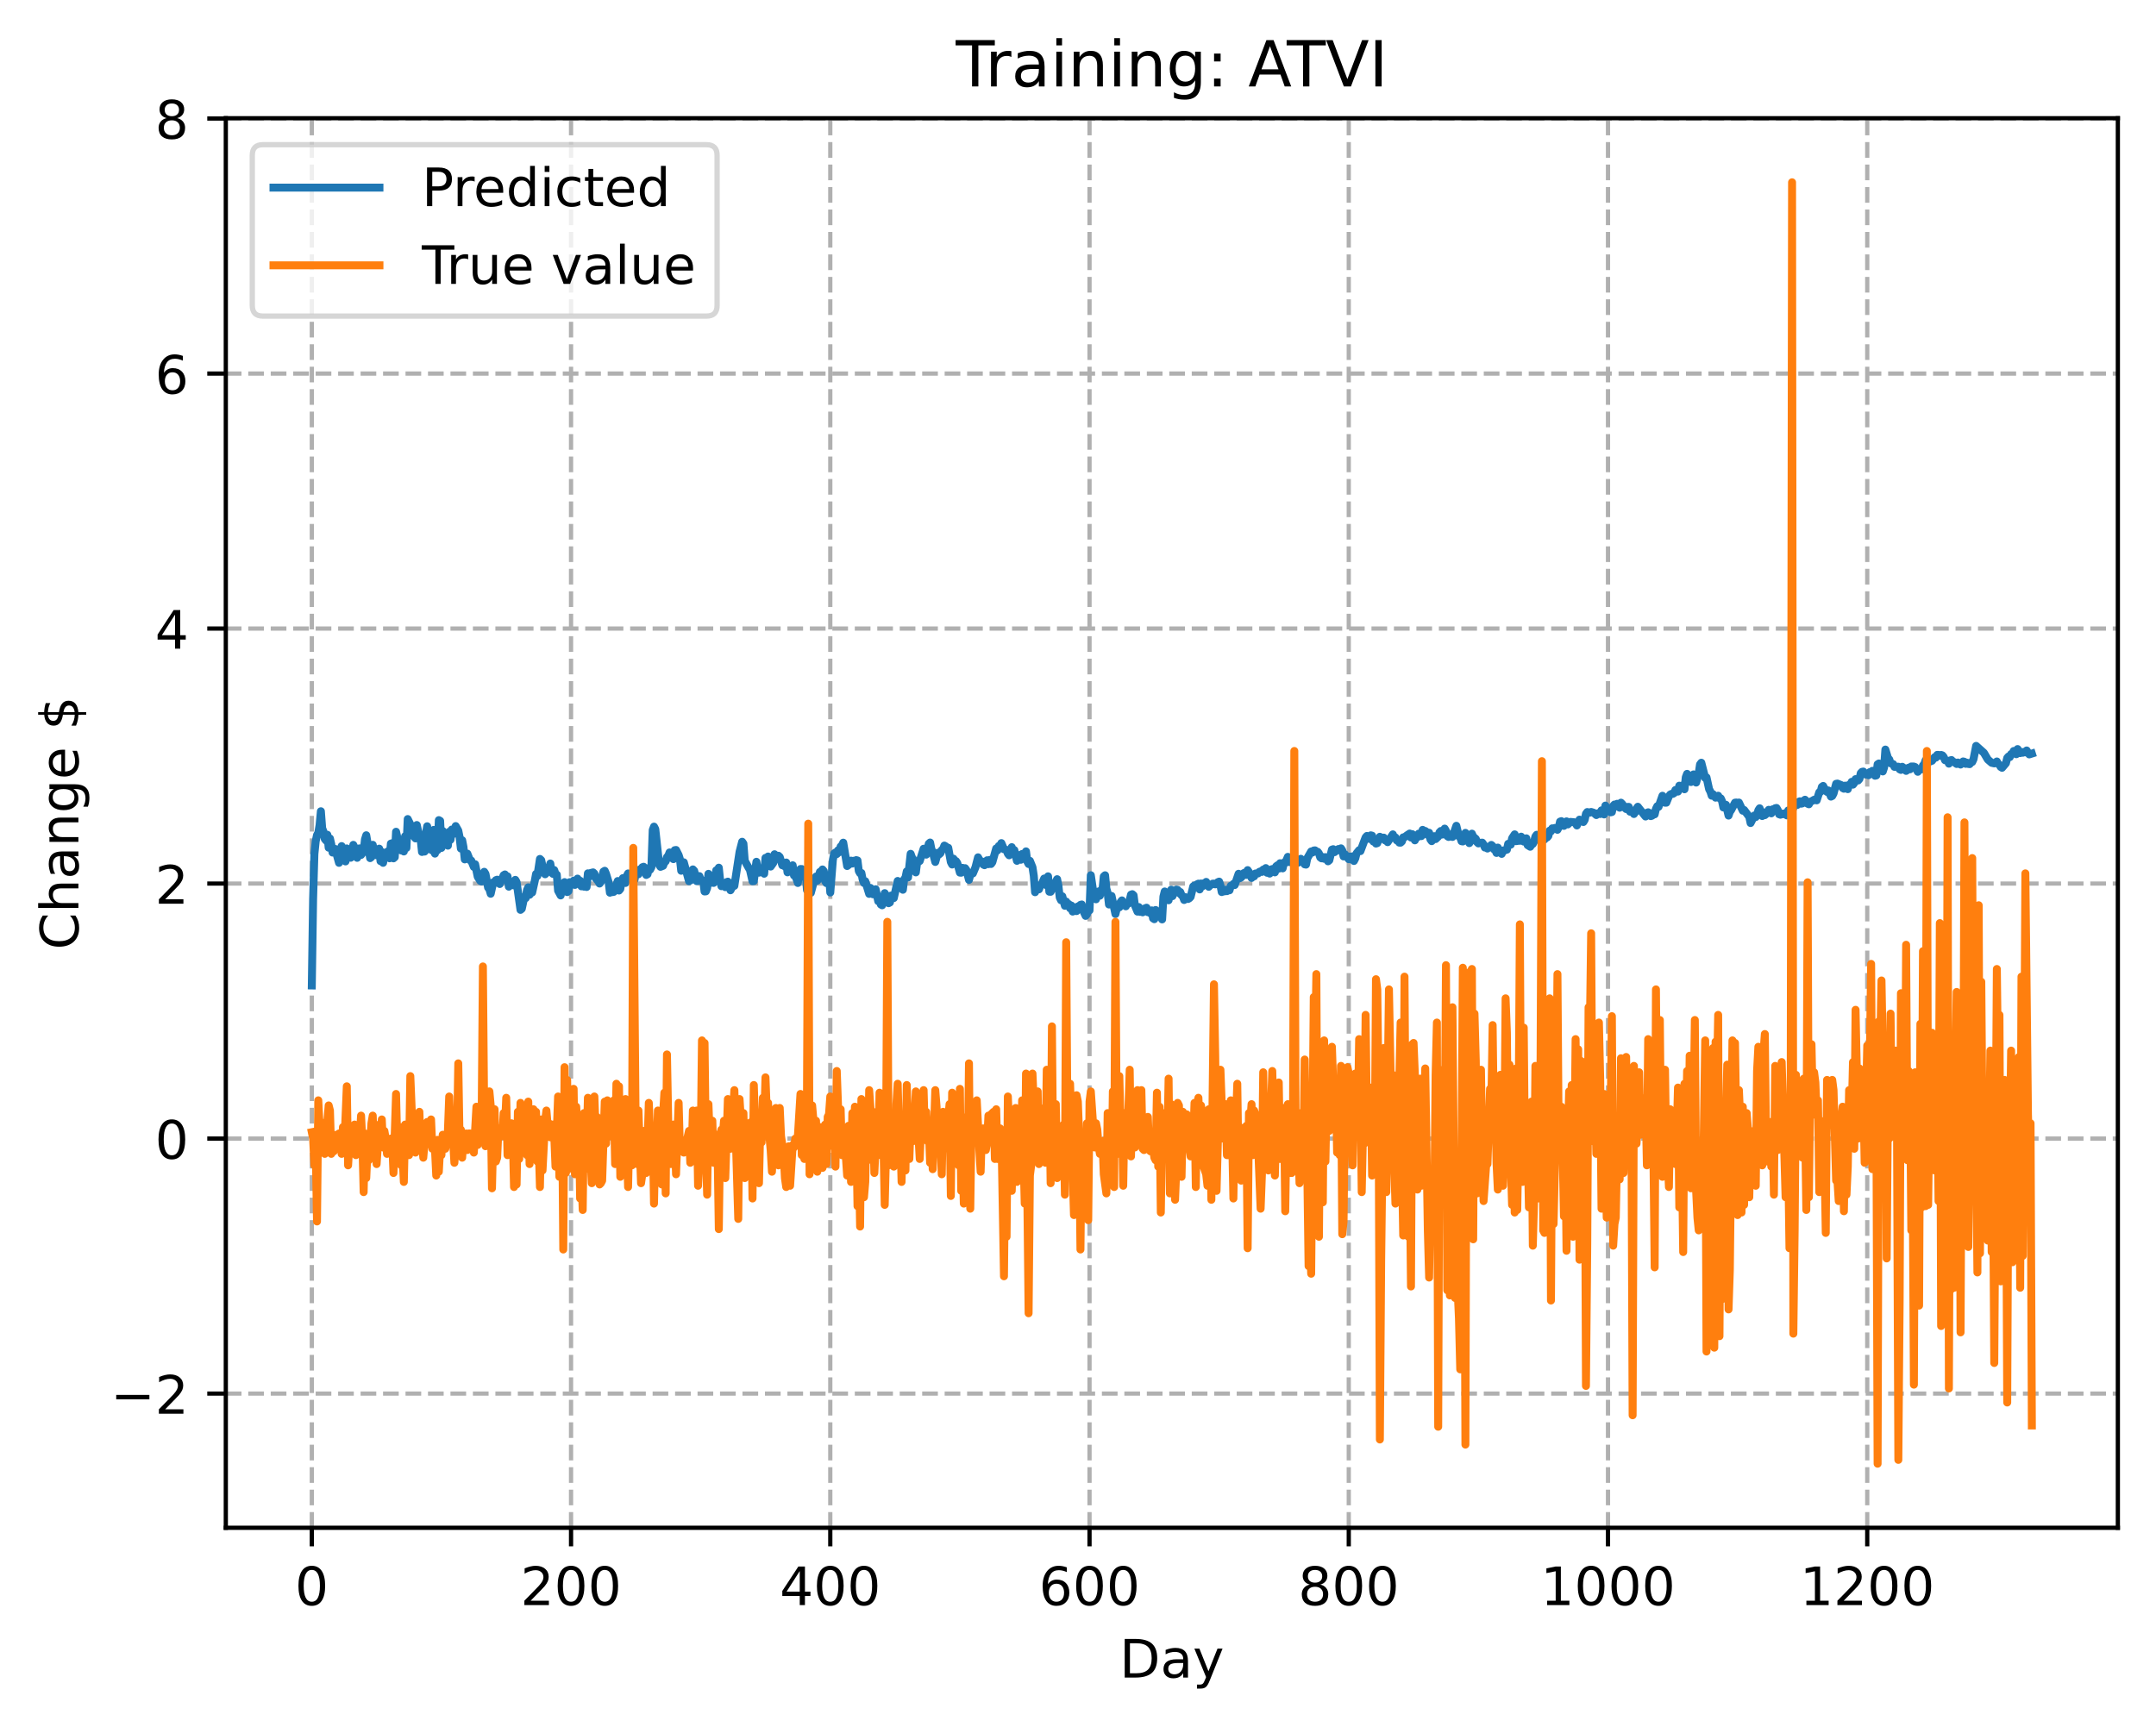 <?xml version="1.0" encoding="utf-8" standalone="no"?>
<!DOCTYPE svg PUBLIC "-//W3C//DTD SVG 1.1//EN"
  "http://www.w3.org/Graphics/SVG/1.1/DTD/svg11.dtd">
<!-- Created with matplotlib (https://matplotlib.org/) -->
<svg height="325.986pt" version="1.1" viewBox="0 0 406.94 325.986" width="406.94pt" xmlns="http://www.w3.org/2000/svg" xmlns:xlink="http://www.w3.org/1999/xlink">
 <defs>
  <style type="text/css">
*{stroke-linecap:butt;stroke-linejoin:round;}
  </style>
 </defs>
 <g id="figure_1">
  <g id="patch_1">
   <path d="M 0 325.986 
L 406.94 325.986 
L 406.94 0 
L 0 0 
z
" style="fill:#ffffff;"/>
  </g>
  <g id="axes_1">
   <g id="patch_2">
    <path d="M 42.62 288.43 
L 399.74 288.43 
L 399.74 22.318 
L 42.62 22.318 
z
" style="fill:#ffffff;"/>
   </g>
   <g id="matplotlib.axis_1">
    <g id="xtick_1">
     <g id="line2d_1">
      <path clip-path="url(#pfc25ff5aa6)" d="M 58.853 288.43 
L 58.853 22.318 
" style="fill:none;stroke:#b0b0b0;stroke-dasharray:2.96,1.28;stroke-dashoffset:0;stroke-width:0.8;"/>
     </g>
     <g id="line2d_2">
      <defs>
       <path d="M 0 0 
L 0 3.5 
" id="md611c64e08" style="stroke:#000000;stroke-width:0.8;"/>
      </defs>
      <g>
       <use style="stroke:#000000;stroke-width:0.8;" x="58.853" xlink:href="#md611c64e08" y="288.43"/>
      </g>
     </g>
     <g id="text_1">
      <!-- 0 -->
      <defs>
       <path d="M 31.781 66.406 
Q 24.172 66.406 20.328 58.906 
Q 16.5 51.422 16.5 36.375 
Q 16.5 21.391 20.328 13.891 
Q 24.172 6.391 31.781 6.391 
Q 39.453 6.391 43.281 13.891 
Q 47.125 21.391 47.125 36.375 
Q 47.125 51.422 43.281 58.906 
Q 39.453 66.406 31.781 66.406 
z
M 31.781 74.219 
Q 44.047 74.219 50.516 64.516 
Q 56.984 54.828 56.984 36.375 
Q 56.984 17.969 50.516 8.266 
Q 44.047 -1.422 31.781 -1.422 
Q 19.531 -1.422 13.062 8.266 
Q 6.594 17.969 6.594 36.375 
Q 6.594 54.828 13.062 64.516 
Q 19.531 74.219 31.781 74.219 
z
" id="DejaVuSans-48"/>
      </defs>
      <g transform="translate(55.672 303.029)scale(0.1 -0.1)">
       <use xlink:href="#DejaVuSans-48"/>
      </g>
     </g>
    </g>
    <g id="xtick_2">
     <g id="line2d_3">
      <path clip-path="url(#pfc25ff5aa6)" d="M 107.784 288.43 
L 107.784 22.318 
" style="fill:none;stroke:#b0b0b0;stroke-dasharray:2.96,1.28;stroke-dashoffset:0;stroke-width:0.8;"/>
     </g>
     <g id="line2d_4">
      <g>
       <use style="stroke:#000000;stroke-width:0.8;" x="107.784" xlink:href="#md611c64e08" y="288.43"/>
      </g>
     </g>
     <g id="text_2">
      <!-- 200 -->
      <defs>
       <path d="M 19.188 8.297 
L 53.609 8.297 
L 53.609 0 
L 7.328 0 
L 7.328 8.297 
Q 12.938 14.109 22.625 23.891 
Q 32.328 33.688 34.812 36.531 
Q 39.547 41.844 41.422 45.531 
Q 43.312 49.219 43.312 52.781 
Q 43.312 58.594 39.234 62.25 
Q 35.156 65.922 28.609 65.922 
Q 23.969 65.922 18.812 64.312 
Q 13.672 62.703 7.812 59.422 
L 7.812 69.391 
Q 13.766 71.781 18.938 73 
Q 24.125 74.219 28.422 74.219 
Q 39.75 74.219 46.484 68.547 
Q 53.219 62.891 53.219 53.422 
Q 53.219 48.922 51.531 44.891 
Q 49.859 40.875 45.406 35.406 
Q 44.188 33.984 37.641 27.219 
Q 31.109 20.453 19.188 8.297 
z
" id="DejaVuSans-50"/>
      </defs>
      <g transform="translate(98.24 303.029)scale(0.1 -0.1)">
       <use xlink:href="#DejaVuSans-50"/>
       <use x="63.623" xlink:href="#DejaVuSans-48"/>
       <use x="127.246" xlink:href="#DejaVuSans-48"/>
      </g>
     </g>
    </g>
    <g id="xtick_3">
     <g id="line2d_5">
      <path clip-path="url(#pfc25ff5aa6)" d="M 156.714 288.43 
L 156.714 22.318 
" style="fill:none;stroke:#b0b0b0;stroke-dasharray:2.96,1.28;stroke-dashoffset:0;stroke-width:0.8;"/>
     </g>
     <g id="line2d_6">
      <g>
       <use style="stroke:#000000;stroke-width:0.8;" x="156.714" xlink:href="#md611c64e08" y="288.43"/>
      </g>
     </g>
     <g id="text_3">
      <!-- 400 -->
      <defs>
       <path d="M 37.797 64.312 
L 12.891 25.391 
L 37.797 25.391 
z
M 35.203 72.906 
L 47.609 72.906 
L 47.609 25.391 
L 58.016 25.391 
L 58.016 17.188 
L 47.609 17.188 
L 47.609 0 
L 37.797 0 
L 37.797 17.188 
L 4.891 17.188 
L 4.891 26.703 
z
" id="DejaVuSans-52"/>
      </defs>
      <g transform="translate(147.17 303.029)scale(0.1 -0.1)">
       <use xlink:href="#DejaVuSans-52"/>
       <use x="63.623" xlink:href="#DejaVuSans-48"/>
       <use x="127.246" xlink:href="#DejaVuSans-48"/>
      </g>
     </g>
    </g>
    <g id="xtick_4">
     <g id="line2d_7">
      <path clip-path="url(#pfc25ff5aa6)" d="M 205.645 288.43 
L 205.645 22.318 
" style="fill:none;stroke:#b0b0b0;stroke-dasharray:2.96,1.28;stroke-dashoffset:0;stroke-width:0.8;"/>
     </g>
     <g id="line2d_8">
      <g>
       <use style="stroke:#000000;stroke-width:0.8;" x="205.645" xlink:href="#md611c64e08" y="288.43"/>
      </g>
     </g>
     <g id="text_4">
      <!-- 600 -->
      <defs>
       <path d="M 33.016 40.375 
Q 26.375 40.375 22.484 35.828 
Q 18.609 31.297 18.609 23.391 
Q 18.609 15.531 22.484 10.953 
Q 26.375 6.391 33.016 6.391 
Q 39.656 6.391 43.531 10.953 
Q 47.406 15.531 47.406 23.391 
Q 47.406 31.297 43.531 35.828 
Q 39.656 40.375 33.016 40.375 
z
M 52.594 71.297 
L 52.594 62.312 
Q 48.875 64.062 45.094 64.984 
Q 41.312 65.922 37.594 65.922 
Q 27.828 65.922 22.672 59.328 
Q 17.531 52.734 16.797 39.406 
Q 19.672 43.656 24.016 45.922 
Q 28.375 48.188 33.594 48.188 
Q 44.578 48.188 50.953 41.516 
Q 57.328 34.859 57.328 23.391 
Q 57.328 12.156 50.688 5.359 
Q 44.047 -1.422 33.016 -1.422 
Q 20.359 -1.422 13.672 8.266 
Q 6.984 17.969 6.984 36.375 
Q 6.984 53.656 15.188 63.938 
Q 23.391 74.219 37.203 74.219 
Q 40.922 74.219 44.703 73.484 
Q 48.484 72.75 52.594 71.297 
z
" id="DejaVuSans-54"/>
      </defs>
      <g transform="translate(196.101 303.029)scale(0.1 -0.1)">
       <use xlink:href="#DejaVuSans-54"/>
       <use x="63.623" xlink:href="#DejaVuSans-48"/>
       <use x="127.246" xlink:href="#DejaVuSans-48"/>
      </g>
     </g>
    </g>
    <g id="xtick_5">
     <g id="line2d_9">
      <path clip-path="url(#pfc25ff5aa6)" d="M 254.575 288.43 
L 254.575 22.318 
" style="fill:none;stroke:#b0b0b0;stroke-dasharray:2.96,1.28;stroke-dashoffset:0;stroke-width:0.8;"/>
     </g>
     <g id="line2d_10">
      <g>
       <use style="stroke:#000000;stroke-width:0.8;" x="254.575" xlink:href="#md611c64e08" y="288.43"/>
      </g>
     </g>
     <g id="text_5">
      <!-- 800 -->
      <defs>
       <path d="M 31.781 34.625 
Q 24.75 34.625 20.719 30.859 
Q 16.703 27.094 16.703 20.516 
Q 16.703 13.922 20.719 10.156 
Q 24.75 6.391 31.781 6.391 
Q 38.812 6.391 42.859 10.172 
Q 46.922 13.969 46.922 20.516 
Q 46.922 27.094 42.891 30.859 
Q 38.875 34.625 31.781 34.625 
z
M 21.922 38.812 
Q 15.578 40.375 12.031 44.719 
Q 8.5 49.078 8.5 55.328 
Q 8.5 64.062 14.719 69.141 
Q 20.953 74.219 31.781 74.219 
Q 42.672 74.219 48.875 69.141 
Q 55.078 64.062 55.078 55.328 
Q 55.078 49.078 51.531 44.719 
Q 48 40.375 41.703 38.812 
Q 48.828 37.156 52.797 32.312 
Q 56.781 27.484 56.781 20.516 
Q 56.781 9.906 50.312 4.234 
Q 43.844 -1.422 31.781 -1.422 
Q 19.734 -1.422 13.25 4.234 
Q 6.781 9.906 6.781 20.516 
Q 6.781 27.484 10.781 32.312 
Q 14.797 37.156 21.922 38.812 
z
M 18.312 54.391 
Q 18.312 48.734 21.844 45.562 
Q 25.391 42.391 31.781 42.391 
Q 38.141 42.391 41.719 45.562 
Q 45.312 48.734 45.312 54.391 
Q 45.312 60.062 41.719 63.234 
Q 38.141 66.406 31.781 66.406 
Q 25.391 66.406 21.844 63.234 
Q 18.312 60.062 18.312 54.391 
z
" id="DejaVuSans-56"/>
      </defs>
      <g transform="translate(245.032 303.029)scale(0.1 -0.1)">
       <use xlink:href="#DejaVuSans-56"/>
       <use x="63.623" xlink:href="#DejaVuSans-48"/>
       <use x="127.246" xlink:href="#DejaVuSans-48"/>
      </g>
     </g>
    </g>
    <g id="xtick_6">
     <g id="line2d_11">
      <path clip-path="url(#pfc25ff5aa6)" d="M 303.506 288.43 
L 303.506 22.318 
" style="fill:none;stroke:#b0b0b0;stroke-dasharray:2.96,1.28;stroke-dashoffset:0;stroke-width:0.8;"/>
     </g>
     <g id="line2d_12">
      <g>
       <use style="stroke:#000000;stroke-width:0.8;" x="303.506" xlink:href="#md611c64e08" y="288.43"/>
      </g>
     </g>
     <g id="text_6">
      <!-- 1000 -->
      <defs>
       <path d="M 12.406 8.297 
L 28.516 8.297 
L 28.516 63.922 
L 10.984 60.406 
L 10.984 69.391 
L 28.422 72.906 
L 38.281 72.906 
L 38.281 8.297 
L 54.391 8.297 
L 54.391 0 
L 12.406 0 
z
" id="DejaVuSans-49"/>
      </defs>
      <g transform="translate(290.781 303.029)scale(0.1 -0.1)">
       <use xlink:href="#DejaVuSans-49"/>
       <use x="63.623" xlink:href="#DejaVuSans-48"/>
       <use x="127.246" xlink:href="#DejaVuSans-48"/>
       <use x="190.869" xlink:href="#DejaVuSans-48"/>
      </g>
     </g>
    </g>
    <g id="xtick_7">
     <g id="line2d_13">
      <path clip-path="url(#pfc25ff5aa6)" d="M 352.437 288.43 
L 352.437 22.318 
" style="fill:none;stroke:#b0b0b0;stroke-dasharray:2.96,1.28;stroke-dashoffset:0;stroke-width:0.8;"/>
     </g>
     <g id="line2d_14">
      <g>
       <use style="stroke:#000000;stroke-width:0.8;" x="352.437" xlink:href="#md611c64e08" y="288.43"/>
      </g>
     </g>
     <g id="text_7">
      <!-- 1200 -->
      <g transform="translate(339.712 303.029)scale(0.1 -0.1)">
       <use xlink:href="#DejaVuSans-49"/>
       <use x="63.623" xlink:href="#DejaVuSans-50"/>
       <use x="127.246" xlink:href="#DejaVuSans-48"/>
       <use x="190.869" xlink:href="#DejaVuSans-48"/>
      </g>
     </g>
    </g>
    <g id="text_8">
     <!-- Day -->
     <defs>
      <path d="M 19.672 64.797 
L 19.672 8.109 
L 31.594 8.109 
Q 46.688 8.109 53.688 14.938 
Q 60.688 21.781 60.688 36.531 
Q 60.688 51.172 53.688 57.984 
Q 46.688 64.797 31.594 64.797 
z
M 9.812 72.906 
L 30.078 72.906 
Q 51.266 72.906 61.172 64.094 
Q 71.094 55.281 71.094 36.531 
Q 71.094 17.672 61.125 8.828 
Q 51.172 0 30.078 0 
L 9.812 0 
z
" id="DejaVuSans-68"/>
      <path d="M 34.281 27.484 
Q 23.391 27.484 19.188 25 
Q 14.984 22.516 14.984 16.5 
Q 14.984 11.719 18.141 8.906 
Q 21.297 6.109 26.703 6.109 
Q 34.188 6.109 38.703 11.406 
Q 43.219 16.703 43.219 25.484 
L 43.219 27.484 
z
M 52.203 31.203 
L 52.203 0 
L 43.219 0 
L 43.219 8.297 
Q 40.141 3.328 35.547 0.953 
Q 30.953 -1.422 24.312 -1.422 
Q 15.922 -1.422 10.953 3.297 
Q 6 8.016 6 15.922 
Q 6 25.141 12.172 29.828 
Q 18.359 34.516 30.609 34.516 
L 43.219 34.516 
L 43.219 35.406 
Q 43.219 41.609 39.141 45 
Q 35.062 48.391 27.688 48.391 
Q 23 48.391 18.547 47.266 
Q 14.109 46.141 10.016 43.891 
L 10.016 52.203 
Q 14.938 54.109 19.578 55.047 
Q 24.219 56 28.609 56 
Q 40.484 56 46.344 49.844 
Q 52.203 43.703 52.203 31.203 
z
" id="DejaVuSans-97"/>
      <path d="M 32.172 -5.078 
Q 28.375 -14.844 24.75 -17.812 
Q 21.141 -20.797 15.094 -20.797 
L 7.906 -20.797 
L 7.906 -13.281 
L 13.188 -13.281 
Q 16.891 -13.281 18.938 -11.516 
Q 21 -9.766 23.484 -3.219 
L 25.094 0.875 
L 2.984 54.688 
L 12.5 54.688 
L 29.594 11.922 
L 46.688 54.688 
L 56.203 54.688 
z
" id="DejaVuSans-121"/>
     </defs>
     <g transform="translate(211.307 316.707)scale(0.1 -0.1)">
      <use xlink:href="#DejaVuSans-68"/>
      <use x="77.002" xlink:href="#DejaVuSans-97"/>
      <use x="138.281" xlink:href="#DejaVuSans-121"/>
     </g>
    </g>
   </g>
   <g id="matplotlib.axis_2">
    <g id="ytick_1">
     <g id="line2d_15">
      <path clip-path="url(#pfc25ff5aa6)" d="M 42.62 263.095 
L 399.74 263.095 
" style="fill:none;stroke:#b0b0b0;stroke-dasharray:2.96,1.28;stroke-dashoffset:0;stroke-width:0.8;"/>
     </g>
     <g id="line2d_16">
      <defs>
       <path d="M 0 0 
L -3.5 0 
" id="mc8370102cc" style="stroke:#000000;stroke-width:0.8;"/>
      </defs>
      <g>
       <use style="stroke:#000000;stroke-width:0.8;" x="42.62" xlink:href="#mc8370102cc" y="263.095"/>
      </g>
     </g>
     <g id="text_9">
      <!-- −2 -->
      <defs>
       <path d="M 10.594 35.5 
L 73.188 35.5 
L 73.188 27.203 
L 10.594 27.203 
z
" id="DejaVuSans-8722"/>
      </defs>
      <g transform="translate(20.878 266.894)scale(0.1 -0.1)">
       <use xlink:href="#DejaVuSans-8722"/>
       <use x="83.789" xlink:href="#DejaVuSans-50"/>
      </g>
     </g>
    </g>
    <g id="ytick_2">
     <g id="line2d_17">
      <path clip-path="url(#pfc25ff5aa6)" d="M 42.62 214.951 
L 399.74 214.951 
" style="fill:none;stroke:#b0b0b0;stroke-dasharray:2.96,1.28;stroke-dashoffset:0;stroke-width:0.8;"/>
     </g>
     <g id="line2d_18">
      <g>
       <use style="stroke:#000000;stroke-width:0.8;" x="42.62" xlink:href="#mc8370102cc" y="214.951"/>
      </g>
     </g>
     <g id="text_10">
      <!-- 0 -->
      <g transform="translate(29.258 218.751)scale(0.1 -0.1)">
       <use xlink:href="#DejaVuSans-48"/>
      </g>
     </g>
    </g>
    <g id="ytick_3">
     <g id="line2d_19">
      <path clip-path="url(#pfc25ff5aa6)" d="M 42.62 166.808 
L 399.74 166.808 
" style="fill:none;stroke:#b0b0b0;stroke-dasharray:2.96,1.28;stroke-dashoffset:0;stroke-width:0.8;"/>
     </g>
     <g id="line2d_20">
      <g>
       <use style="stroke:#000000;stroke-width:0.8;" x="42.62" xlink:href="#mc8370102cc" y="166.808"/>
      </g>
     </g>
     <g id="text_11">
      <!-- 2 -->
      <g transform="translate(29.258 170.607)scale(0.1 -0.1)">
       <use xlink:href="#DejaVuSans-50"/>
      </g>
     </g>
    </g>
    <g id="ytick_4">
     <g id="line2d_21">
      <path clip-path="url(#pfc25ff5aa6)" d="M 42.62 118.665 
L 399.74 118.665 
" style="fill:none;stroke:#b0b0b0;stroke-dasharray:2.96,1.28;stroke-dashoffset:0;stroke-width:0.8;"/>
     </g>
     <g id="line2d_22">
      <g>
       <use style="stroke:#000000;stroke-width:0.8;" x="42.62" xlink:href="#mc8370102cc" y="118.665"/>
      </g>
     </g>
     <g id="text_12">
      <!-- 4 -->
      <g transform="translate(29.258 122.464)scale(0.1 -0.1)">
       <use xlink:href="#DejaVuSans-52"/>
      </g>
     </g>
    </g>
    <g id="ytick_5">
     <g id="line2d_23">
      <path clip-path="url(#pfc25ff5aa6)" d="M 42.62 70.522 
L 399.74 70.522 
" style="fill:none;stroke:#b0b0b0;stroke-dasharray:2.96,1.28;stroke-dashoffset:0;stroke-width:0.8;"/>
     </g>
     <g id="line2d_24">
      <g>
       <use style="stroke:#000000;stroke-width:0.8;" x="42.62" xlink:href="#mc8370102cc" y="70.522"/>
      </g>
     </g>
     <g id="text_13">
      <!-- 6 -->
      <g transform="translate(29.258 74.321)scale(0.1 -0.1)">
       <use xlink:href="#DejaVuSans-54"/>
      </g>
     </g>
    </g>
    <g id="ytick_6">
     <g id="line2d_25">
      <path clip-path="url(#pfc25ff5aa6)" d="M 42.62 22.378 
L 399.74 22.378 
" style="fill:none;stroke:#b0b0b0;stroke-dasharray:2.96,1.28;stroke-dashoffset:0;stroke-width:0.8;"/>
     </g>
     <g id="line2d_26">
      <g>
       <use style="stroke:#000000;stroke-width:0.8;" x="42.62" xlink:href="#mc8370102cc" y="22.378"/>
      </g>
     </g>
     <g id="text_14">
      <!-- 8 -->
      <g transform="translate(29.258 26.178)scale(0.1 -0.1)">
       <use xlink:href="#DejaVuSans-56"/>
      </g>
     </g>
    </g>
    <g id="text_15">
     <!-- Change $ -->
     <defs>
      <path d="M 64.406 67.281 
L 64.406 56.891 
Q 59.422 61.531 53.781 63.812 
Q 48.141 66.109 41.797 66.109 
Q 29.297 66.109 22.656 58.469 
Q 16.016 50.828 16.016 36.375 
Q 16.016 21.969 22.656 14.328 
Q 29.297 6.688 41.797 6.688 
Q 48.141 6.688 53.781 8.984 
Q 59.422 11.281 64.406 15.922 
L 64.406 5.609 
Q 59.234 2.094 53.438 0.328 
Q 47.656 -1.422 41.219 -1.422 
Q 24.656 -1.422 15.125 8.703 
Q 5.609 18.844 5.609 36.375 
Q 5.609 53.953 15.125 64.078 
Q 24.656 74.219 41.219 74.219 
Q 47.75 74.219 53.531 72.484 
Q 59.328 70.75 64.406 67.281 
z
" id="DejaVuSans-67"/>
      <path d="M 54.891 33.016 
L 54.891 0 
L 45.906 0 
L 45.906 32.719 
Q 45.906 40.484 42.875 44.328 
Q 39.844 48.188 33.797 48.188 
Q 26.516 48.188 22.312 43.547 
Q 18.109 38.922 18.109 30.906 
L 18.109 0 
L 9.078 0 
L 9.078 75.984 
L 18.109 75.984 
L 18.109 46.188 
Q 21.344 51.125 25.703 53.562 
Q 30.078 56 35.797 56 
Q 45.219 56 50.047 50.172 
Q 54.891 44.344 54.891 33.016 
z
" id="DejaVuSans-104"/>
      <path d="M 54.891 33.016 
L 54.891 0 
L 45.906 0 
L 45.906 32.719 
Q 45.906 40.484 42.875 44.328 
Q 39.844 48.188 33.797 48.188 
Q 26.516 48.188 22.312 43.547 
Q 18.109 38.922 18.109 30.906 
L 18.109 0 
L 9.078 0 
L 9.078 54.688 
L 18.109 54.688 
L 18.109 46.188 
Q 21.344 51.125 25.703 53.562 
Q 30.078 56 35.797 56 
Q 45.219 56 50.047 50.172 
Q 54.891 44.344 54.891 33.016 
z
" id="DejaVuSans-110"/>
      <path d="M 45.406 27.984 
Q 45.406 37.75 41.375 43.109 
Q 37.359 48.484 30.078 48.484 
Q 22.859 48.484 18.828 43.109 
Q 14.797 37.75 14.797 27.984 
Q 14.797 18.266 18.828 12.891 
Q 22.859 7.516 30.078 7.516 
Q 37.359 7.516 41.375 12.891 
Q 45.406 18.266 45.406 27.984 
z
M 54.391 6.781 
Q 54.391 -7.172 48.188 -13.984 
Q 42 -20.797 29.203 -20.797 
Q 24.469 -20.797 20.266 -20.094 
Q 16.062 -19.391 12.109 -17.922 
L 12.109 -9.188 
Q 16.062 -11.328 19.922 -12.344 
Q 23.781 -13.375 27.781 -13.375 
Q 36.625 -13.375 41.016 -8.766 
Q 45.406 -4.156 45.406 5.172 
L 45.406 9.625 
Q 42.625 4.781 38.281 2.391 
Q 33.938 0 27.875 0 
Q 17.828 0 11.672 7.656 
Q 5.516 15.328 5.516 27.984 
Q 5.516 40.672 11.672 48.328 
Q 17.828 56 27.875 56 
Q 33.938 56 38.281 53.609 
Q 42.625 51.219 45.406 46.391 
L 45.406 54.688 
L 54.391 54.688 
z
" id="DejaVuSans-103"/>
      <path d="M 56.203 29.594 
L 56.203 25.203 
L 14.891 25.203 
Q 15.484 15.922 20.484 11.062 
Q 25.484 6.203 34.422 6.203 
Q 39.594 6.203 44.453 7.469 
Q 49.312 8.734 54.109 11.281 
L 54.109 2.781 
Q 49.266 0.734 44.188 -0.344 
Q 39.109 -1.422 33.891 -1.422 
Q 20.797 -1.422 13.156 6.188 
Q 5.516 13.812 5.516 26.812 
Q 5.516 40.234 12.766 48.109 
Q 20.016 56 32.328 56 
Q 43.359 56 49.781 48.891 
Q 56.203 41.797 56.203 29.594 
z
M 47.219 32.234 
Q 47.125 39.594 43.094 43.984 
Q 39.062 48.391 32.422 48.391 
Q 24.906 48.391 20.391 44.141 
Q 15.875 39.891 15.188 32.172 
z
" id="DejaVuSans-101"/>
      <path id="DejaVuSans-32"/>
      <path d="M 33.797 -14.703 
L 28.906 -14.703 
L 28.859 0 
Q 23.734 0.094 18.609 1.188 
Q 13.484 2.297 8.297 4.5 
L 8.297 13.281 
Q 13.281 10.156 18.375 8.562 
Q 23.484 6.984 28.906 6.938 
L 28.906 29.203 
Q 18.109 30.953 13.203 35.156 
Q 8.297 39.359 8.297 46.688 
Q 8.297 54.641 13.625 59.219 
Q 18.953 63.812 28.906 64.5 
L 28.906 75.984 
L 33.797 75.984 
L 33.797 64.656 
Q 38.328 64.453 42.578 63.688 
Q 46.828 62.938 50.875 61.625 
L 50.875 53.078 
Q 46.828 55.125 42.547 56.25 
Q 38.281 57.375 33.797 57.562 
L 33.797 36.719 
Q 44.875 35.016 50.094 30.609 
Q 55.328 26.219 55.328 18.609 
Q 55.328 10.359 49.781 5.594 
Q 44.234 0.828 33.797 0.094 
z
M 28.906 37.594 
L 28.906 57.625 
Q 23.25 56.984 20.266 54.391 
Q 17.281 51.812 17.281 47.516 
Q 17.281 43.312 20.031 40.969 
Q 22.797 38.625 28.906 37.594 
z
M 33.797 28.219 
L 33.797 7.078 
Q 39.984 7.906 43.141 10.594 
Q 46.297 13.281 46.297 17.672 
Q 46.297 21.969 43.281 24.5 
Q 40.281 27.047 33.797 28.219 
z
" id="DejaVuSans-36"/>
     </defs>
     <g transform="translate(14.798 179.288)rotate(-90)scale(0.1 -0.1)">
      <use xlink:href="#DejaVuSans-67"/>
      <use x="69.824" xlink:href="#DejaVuSans-104"/>
      <use x="133.203" xlink:href="#DejaVuSans-97"/>
      <use x="194.482" xlink:href="#DejaVuSans-110"/>
      <use x="257.861" xlink:href="#DejaVuSans-103"/>
      <use x="321.338" xlink:href="#DejaVuSans-101"/>
      <use x="382.861" xlink:href="#DejaVuSans-32"/>
      <use x="414.648" xlink:href="#DejaVuSans-36"/>
     </g>
    </g>
   </g>
   <g id="line2d_27">
    <path clip-path="url(#pfc25ff5aa6)" d="M 58.853 186.044 
L 59.098 169.719 
L 59.342 161.216 
L 59.587 158.827 
L 59.832 157.65 
L 60.076 157.221 
L 60.321 155.761 
L 60.566 153.156 
L 60.81 156.389 
L 61.055 156.981 
L 61.3 158.384 
L 61.544 158.686 
L 61.789 157.594 
L 62.034 160.034 
L 62.278 158.292 
L 62.523 159.364 
L 62.767 160.952 
L 63.257 160.266 
L 63.991 162.897 
L 64.235 160.412 
L 64.48 159.735 
L 64.969 160.651 
L 65.214 162.629 
L 65.459 160.174 
L 65.703 161.583 
L 65.948 160.702 
L 66.193 161.934 
L 66.437 161.563 
L 66.682 159.501 
L 66.927 160.02 
L 67.416 161.949 
L 67.661 160.212 
L 67.905 160.164 
L 68.15 161.407 
L 68.639 160.765 
L 68.884 158.471 
L 69.128 157.688 
L 69.862 162.006 
L 70.107 161.798 
L 70.352 159.491 
L 70.596 160.682 
L 70.841 160.982 
L 71.086 161.459 
L 71.33 161.257 
L 71.575 160.217 
L 71.82 162.573 
L 72.064 160.835 
L 72.309 162.892 
L 72.554 161.277 
L 73.043 160.846 
L 73.288 160.684 
L 73.532 162.035 
L 73.777 159.264 
L 74.022 159.187 
L 74.266 162.047 
L 74.511 161.828 
L 74.755 157.026 
L 75 158.096 
L 75.245 159.737 
L 75.489 159.425 
L 75.734 160.558 
L 75.979 159.037 
L 76.223 160.751 
L 76.468 157.854 
L 76.713 160.084 
L 76.957 154.629 
L 77.691 156.122 
L 77.936 157.67 
L 78.425 158.283 
L 78.67 155.755 
L 79.159 158.006 
L 79.404 158.493 
L 79.649 160.842 
L 79.893 160.004 
L 80.138 160.771 
L 80.383 157.382 
L 80.627 155.99 
L 80.872 160.327 
L 81.116 157.426 
L 81.361 157.481 
L 81.606 160.579 
L 81.85 156.676 
L 82.095 161.156 
L 82.34 159.271 
L 82.584 160.505 
L 82.829 154.832 
L 83.074 154.966 
L 83.318 160.081 
L 83.563 156.876 
L 83.808 157.26 
L 84.052 158.904 
L 84.297 159.482 
L 84.542 159.651 
L 84.786 157.034 
L 85.031 158.543 
L 85.276 156.607 
L 85.52 157.479 
L 85.765 156.961 
L 86.01 155.954 
L 86.499 156.812 
L 86.743 158.026 
L 86.988 160.196 
L 87.233 158.631 
L 87.477 159.888 
L 87.722 162.246 
L 88.211 161.159 
L 88.701 162.395 
L 88.945 162.465 
L 89.435 163.67 
L 89.679 163.156 
L 90.169 165.532 
L 90.658 166.307 
L 90.903 166.417 
L 91.392 164.588 
L 91.637 164.982 
L 92.126 167.568 
L 92.371 167.862 
L 92.615 168.73 
L 93.104 166.567 
L 93.349 166.73 
L 93.594 166.165 
L 93.838 166.078 
L 94.328 166.893 
L 95.062 165.232 
L 95.306 165.084 
L 95.551 165.999 
L 95.796 165.443 
L 96.04 167.394 
L 96.285 166.792 
L 96.53 166.794 
L 96.774 167.101 
L 97.019 167.148 
L 97.264 166.107 
L 97.508 166.53 
L 98.242 171.772 
L 98.487 171.562 
L 98.976 169.286 
L 99.221 169.564 
L 99.465 168.04 
L 99.71 167.514 
L 99.955 168.927 
L 100.199 168.526 
L 100.444 168.5 
L 100.933 166.315 
L 101.178 164.99 
L 101.423 165.387 
L 101.912 162.16 
L 102.157 162.399 
L 102.646 164.757 
L 102.891 165.05 
L 103.135 164.798 
L 103.38 163.815 
L 103.625 164.459 
L 103.869 163.022 
L 104.114 164.668 
L 104.359 164.974 
L 104.603 164.257 
L 104.848 164.976 
L 105.092 165.123 
L 105.337 168.154 
L 105.826 169.049 
L 106.071 167.792 
L 106.316 167.545 
L 106.56 166.534 
L 106.805 167.918 
L 107.05 168.417 
L 107.294 168.239 
L 107.539 166.539 
L 107.784 167.117 
L 108.273 166.255 
L 108.518 167.063 
L 109.007 165.873 
L 109.252 166.541 
L 109.496 166.274 
L 109.741 167.332 
L 109.986 166.567 
L 110.23 167.394 
L 110.475 166.59 
L 110.719 167.457 
L 110.964 164.874 
L 111.209 165.501 
L 111.453 164.823 
L 111.943 164.696 
L 112.187 164.917 
L 112.432 165.808 
L 112.921 166.38 
L 113.166 166.806 
L 113.411 166.494 
L 113.9 164.545 
L 114.145 164.396 
L 114.389 164.965 
L 114.879 166.56 
L 115.123 168.532 
L 115.368 168.174 
L 115.613 168.421 
L 115.857 168.373 
L 116.591 166.33 
L 116.836 168.122 
L 117.08 167.825 
L 117.325 166.361 
L 117.57 165.779 
L 117.814 166.388 
L 118.059 166.692 
L 118.304 165.368 
L 118.548 164.898 
L 118.793 165.681 
L 119.038 165.383 
L 119.282 165.604 
L 119.527 165.511 
L 119.772 166.083 
L 120.016 164.546 
L 120.261 165.027 
L 120.506 165.052 
L 120.75 164.145 
L 120.995 164.173 
L 121.24 163.724 
L 121.484 163.635 
L 121.729 164.082 
L 121.974 165.184 
L 122.218 165.042 
L 122.463 163.866 
L 122.707 164.193 
L 122.952 163.71 
L 123.197 156.7 
L 123.441 156.06 
L 123.686 156.529 
L 124.42 163.278 
L 124.665 163.649 
L 125.154 163.453 
L 125.399 162.83 
L 125.643 162.616 
L 125.888 161.818 
L 126.133 161.569 
L 126.377 160.932 
L 126.622 161.938 
L 126.867 161.514 
L 127.111 162.197 
L 127.356 160.503 
L 127.601 160.468 
L 128.09 161.433 
L 128.334 162.208 
L 128.579 164.39 
L 129.068 162.796 
L 130.047 166.36 
L 130.536 166.092 
L 130.781 164.135 
L 131.026 164.398 
L 131.515 166.356 
L 131.76 166.288 
L 132.004 165.401 
L 132.249 166.08 
L 132.494 166.33 
L 132.738 166.274 
L 132.983 168.301 
L 133.228 168.281 
L 133.472 167.66 
L 133.717 164.972 
L 133.962 165.569 
L 134.206 166.67 
L 134.451 165.922 
L 134.695 166.685 
L 134.94 166.405 
L 135.185 164.313 
L 135.429 164.353 
L 135.674 163.81 
L 135.919 166.142 
L 136.163 167.301 
L 136.408 166.898 
L 136.653 166.815 
L 136.897 167.484 
L 137.142 166.534 
L 137.387 166.446 
L 137.876 168.075 
L 138.365 167.156 
L 138.61 167.241 
L 139.589 160.817 
L 140.078 158.916 
L 140.322 159.273 
L 140.567 162.492 
L 141.301 163.825 
L 141.546 164.2 
L 142.035 166.363 
L 142.28 166.344 
L 142.769 162.694 
L 143.014 164.195 
L 143.258 164.753 
L 143.503 164.196 
L 143.748 164.668 
L 143.992 163.851 
L 144.237 164.95 
L 144.482 161.96 
L 144.726 162.359 
L 144.971 161.701 
L 145.216 162.331 
L 145.46 163.6 
L 145.95 162.908 
L 146.194 161.273 
L 146.439 162.208 
L 146.928 161.556 
L 147.173 161.785 
L 147.662 163.36 
L 147.907 163.393 
L 148.151 163.579 
L 148.396 162.834 
L 148.641 164.689 
L 148.885 164.286 
L 149.13 164.466 
L 149.375 164.123 
L 149.619 163.356 
L 149.864 165.275 
L 150.109 165.303 
L 150.598 166.698 
L 150.843 164.748 
L 151.087 164.063 
L 151.332 164.064 
L 151.821 165.216 
L 152.066 164.752 
L 152.31 168.037 
L 152.555 167.126 
L 152.8 167.285 
L 153.044 168.564 
L 153.534 166.724 
L 154.023 165.482 
L 154.268 166.261 
L 154.757 164.607 
L 155.002 164.707 
L 155.246 164.146 
L 155.491 164.447 
L 155.736 166.347 
L 155.98 166.718 
L 156.47 165.216 
L 156.714 168.496 
L 157.204 162.318 
L 157.448 161.125 
L 157.693 160.933 
L 157.938 161.242 
L 158.182 160.52 
L 158.427 160.885 
L 158.671 159.809 
L 158.916 159.6 
L 159.161 159.085 
L 159.895 163.495 
L 160.384 163.121 
L 160.629 162.482 
L 160.873 163.026 
L 161.118 162.505 
L 161.363 162.884 
L 161.607 162.38 
L 161.852 162.451 
L 162.097 164.454 
L 162.341 164.869 
L 162.586 164.805 
L 162.831 166.081 
L 163.075 166.701 
L 163.32 166.367 
L 164.054 168.756 
L 164.298 167.63 
L 164.543 168.589 
L 164.788 168.833 
L 165.032 168.756 
L 165.277 167.878 
L 165.766 170.142 
L 166.011 169.799 
L 166.256 170.761 
L 166.5 170.908 
L 166.99 168.614 
L 167.234 169.398 
L 167.479 169.115 
L 167.724 170.515 
L 167.968 170.379 
L 168.213 169.069 
L 168.458 169.516 
L 168.702 169.55 
L 169.436 166.315 
L 169.681 166.53 
L 169.926 167.456 
L 170.415 167.977 
L 170.659 166.005 
L 170.904 165.683 
L 171.149 164.499 
L 171.393 165.66 
L 171.883 161.192 
L 172.127 161.881 
L 172.372 162.225 
L 172.617 163.144 
L 172.861 164.698 
L 173.106 162.819 
L 173.595 162.557 
L 174.329 160.23 
L 174.574 160.374 
L 174.819 161.347 
L 175.308 159.278 
L 175.553 159.059 
L 175.797 160.291 
L 176.042 160.838 
L 176.531 162.727 
L 177.02 160.993 
L 177.265 161.293 
L 177.51 161.066 
L 177.754 160.486 
L 177.999 160.281 
L 178.244 159.637 
L 178.488 159.769 
L 178.733 160.108 
L 178.978 160.049 
L 179.467 162.748 
L 179.712 163.212 
L 179.956 162.103 
L 180.201 162.463 
L 180.446 162.569 
L 180.69 162.94 
L 181.18 164.742 
L 181.424 164.759 
L 181.669 163.838 
L 181.914 163.998 
L 182.158 163.9 
L 182.403 164.226 
L 182.892 166.115 
L 183.137 165.154 
L 183.381 164.95 
L 183.626 164.9 
L 184.115 163.738 
L 184.605 161.853 
L 185.094 162.785 
L 185.339 162.629 
L 185.583 163.21 
L 185.828 163.342 
L 186.317 162.413 
L 186.562 163.145 
L 186.807 162.339 
L 187.051 163.116 
L 187.296 162.8 
L 188.03 160.182 
L 188.274 160.549 
L 188.519 159.715 
L 188.764 159.687 
L 189.008 159.168 
L 189.498 160.334 
L 189.987 160.462 
L 190.232 161.172 
L 190.476 161.47 
L 190.721 160.942 
L 190.966 159.934 
L 191.21 160.732 
L 191.455 160.494 
L 191.944 162.516 
L 192.189 162.244 
L 192.434 161.426 
L 192.678 162.315 
L 192.923 161.221 
L 193.412 161.182 
L 193.657 160.732 
L 193.902 162.659 
L 194.146 163.114 
L 194.391 162.517 
L 194.88 163.732 
L 195.125 165.335 
L 195.369 168.442 
L 195.614 167.335 
L 195.859 167.217 
L 196.103 167.895 
L 196.348 167.245 
L 196.593 166.986 
L 197.082 165.859 
L 197.571 167.174 
L 197.816 165.441 
L 198.061 168.347 
L 198.305 168.36 
L 199.529 165.981 
L 199.773 167.189 
L 200.018 169.432 
L 200.262 169.952 
L 200.507 169.207 
L 200.996 171.004 
L 201.241 170.207 
L 201.486 170.69 
L 201.73 170.682 
L 201.975 171.481 
L 202.22 170.962 
L 202.464 172.096 
L 202.709 171.279 
L 202.954 171.984 
L 203.198 172.002 
L 203.443 171.133 
L 203.688 171.066 
L 203.932 170.829 
L 204.177 170.755 
L 204.422 171.869 
L 204.911 172.912 
L 205.156 172.622 
L 205.4 171.757 
L 205.645 171.88 
L 205.889 165.232 
L 206.379 168.568 
L 206.623 169.539 
L 206.868 169.776 
L 207.357 168.301 
L 207.602 169.101 
L 207.847 168.022 
L 208.091 167.979 
L 208.336 165.454 
L 208.581 165.242 
L 208.825 167.76 
L 209.07 168.605 
L 209.315 170.761 
L 209.559 170.551 
L 209.804 169.145 
L 210.538 172.564 
L 210.783 171.556 
L 211.027 171.196 
L 211.272 171.301 
L 211.517 170.283 
L 211.761 169.986 
L 212.006 170.519 
L 212.25 170.713 
L 212.495 171.102 
L 212.74 170.499 
L 212.984 170.581 
L 213.229 169.91 
L 213.474 168.901 
L 213.718 168.813 
L 213.963 169.026 
L 214.208 170.933 
L 214.697 172.106 
L 214.942 171.241 
L 215.186 172.153 
L 215.431 171.919 
L 215.676 172.236 
L 215.92 171.57 
L 216.41 171.366 
L 216.654 172.206 
L 216.899 172.228 
L 217.144 172.421 
L 217.388 171.87 
L 217.633 173.368 
L 217.877 173.533 
L 218.122 171.8 
L 218.367 172.05 
L 218.611 173.03 
L 218.856 172.816 
L 219.101 172.326 
L 219.345 173.573 
L 219.59 169.276 
L 219.835 168.301 
L 220.079 168.79 
L 220.324 169.765 
L 220.569 169.962 
L 220.813 168.626 
L 221.058 167.969 
L 221.303 169.183 
L 221.547 168.432 
L 221.792 168.363 
L 222.037 167.949 
L 222.281 168.008 
L 222.526 168.594 
L 222.771 168.399 
L 223.015 169.015 
L 223.26 169.219 
L 223.505 169.909 
L 223.749 169.376 
L 224.238 169.72 
L 224.483 169.582 
L 224.728 169.315 
L 225.217 167.34 
L 225.462 167.164 
L 225.706 167.292 
L 225.951 166.941 
L 226.196 166.825 
L 226.44 167.915 
L 226.685 166.797 
L 226.93 167.348 
L 227.174 166.767 
L 227.419 166.825 
L 227.664 166.495 
L 227.908 167.11 
L 228.153 167.418 
L 228.398 167.054 
L 228.642 167.026 
L 228.887 166.826 
L 229.132 166.811 
L 229.376 166.958 
L 229.621 166.905 
L 229.865 166.544 
L 230.11 166.439 
L 230.355 167.146 
L 230.599 168.413 
L 230.844 167.958 
L 231.089 168.29 
L 231.333 167.951 
L 231.578 168.241 
L 231.823 168.078 
L 232.067 168.081 
L 232.312 167.227 
L 232.557 167.129 
L 232.801 166.87 
L 233.046 167.091 
L 233.78 164.961 
L 234.025 165.797 
L 234.269 165.664 
L 234.514 165.359 
L 234.759 164.834 
L 235.003 164.732 
L 235.248 165.172 
L 235.493 164.269 
L 235.737 164.641 
L 236.226 165.748 
L 236.471 165.314 
L 236.716 165.451 
L 236.96 164.909 
L 237.45 164.897 
L 237.694 164.599 
L 237.939 164.497 
L 238.184 164.606 
L 238.428 164.173 
L 238.673 164.213 
L 238.918 163.888 
L 239.162 164.77 
L 239.407 164.719 
L 239.652 164.925 
L 239.896 164.16 
L 240.141 164.067 
L 240.386 164.268 
L 240.63 164.696 
L 240.875 163.556 
L 241.12 163.356 
L 241.364 163.994 
L 241.609 162.967 
L 242.098 163.939 
L 242.343 162.845 
L 242.587 162.927 
L 243.077 161.765 
L 243.321 162.739 
L 243.566 162.763 
L 243.811 162.549 
L 244.055 162.52 
L 244.3 163.243 
L 244.789 162.393 
L 245.034 162.861 
L 245.523 162.132 
L 246.013 162.705 
L 246.257 163.181 
L 246.502 163.232 
L 246.747 162.032 
L 247.481 160.748 
L 247.725 160.95 
L 247.97 160.566 
L 248.214 160.54 
L 248.459 160.762 
L 248.704 160.806 
L 248.948 161.115 
L 249.193 161.866 
L 249.438 162.047 
L 249.682 161.791 
L 249.927 162.127 
L 250.172 161.819 
L 250.661 162.604 
L 250.906 162.406 
L 251.395 160.402 
L 251.64 160.318 
L 251.884 160.881 
L 252.618 160.289 
L 252.863 160.549 
L 253.108 160.159 
L 253.352 160.545 
L 253.597 161.686 
L 253.841 161.267 
L 254.575 162.207 
L 254.82 161.704 
L 255.065 162.259 
L 255.309 161.667 
L 255.554 162.545 
L 255.799 162.069 
L 256.043 161.109 
L 256.533 160.506 
L 256.777 160.686 
L 257.756 158.087 
L 258.001 157.818 
L 258.49 158.379 
L 258.735 157.7 
L 258.979 157.766 
L 259.224 158.878 
L 259.469 158.658 
L 259.713 159.255 
L 259.958 159.178 
L 260.447 157.974 
L 260.692 158.168 
L 261.181 158.135 
L 261.426 158.649 
L 261.67 158.688 
L 261.915 158.993 
L 262.894 157.518 
L 263.138 158.103 
L 263.383 158.095 
L 263.628 158.653 
L 263.872 158.732 
L 264.117 159.08 
L 264.362 159.083 
L 264.606 158.853 
L 264.851 158.083 
L 265.096 158.066 
L 265.585 157.686 
L 266.074 157.365 
L 266.319 158.12 
L 266.563 157.481 
L 266.808 157.702 
L 267.053 158.648 
L 267.297 157.969 
L 267.542 158.056 
L 267.787 157.382 
L 268.031 157.548 
L 268.276 157.852 
L 268.521 156.67 
L 268.765 156.871 
L 269.01 156.878 
L 269.255 157.06 
L 269.499 157.646 
L 269.744 157.212 
L 269.989 158.471 
L 270.233 158.801 
L 270.723 157.858 
L 270.967 158.413 
L 271.457 157.948 
L 271.701 157.136 
L 271.946 156.884 
L 272.19 157.559 
L 272.435 157.169 
L 272.68 156.432 
L 272.924 156.853 
L 273.169 157.849 
L 273.414 158.011 
L 273.658 157.936 
L 273.903 157.511 
L 274.148 158.006 
L 274.882 155.901 
L 275.371 157.905 
L 275.616 158.078 
L 275.86 158.818 
L 276.105 158.862 
L 276.594 157.237 
L 276.839 157.539 
L 277.328 159.175 
L 277.573 158.799 
L 277.817 157.385 
L 278.062 157.943 
L 278.551 158.364 
L 278.796 158.991 
L 279.041 159.226 
L 279.285 159.12 
L 279.775 159.08 
L 280.019 159.418 
L 280.264 160.009 
L 280.509 159.887 
L 280.753 160.195 
L 280.998 159.825 
L 281.243 159.918 
L 281.487 159.515 
L 281.732 159.726 
L 281.977 160.337 
L 282.221 160.46 
L 282.466 161.026 
L 282.711 160.018 
L 282.955 160.697 
L 283.2 160.807 
L 283.445 161.204 
L 283.689 160.556 
L 283.934 160.602 
L 284.178 160.437 
L 284.423 160.41 
L 284.668 159.305 
L 284.912 159.486 
L 285.157 159.46 
L 285.402 158.252 
L 285.891 157.519 
L 286.136 158.804 
L 286.38 158.777 
L 286.625 158.616 
L 286.87 158.74 
L 287.114 157.953 
L 287.359 158.317 
L 287.604 158.884 
L 287.848 158.331 
L 288.093 158.265 
L 288.338 159.551 
L 288.827 159.859 
L 289.072 159.458 
L 289.316 159.331 
L 289.561 158.866 
L 289.805 157.92 
L 290.05 157.597 
L 290.295 158.487 
L 290.539 158.223 
L 290.784 158.461 
L 291.029 158.155 
L 291.273 158.583 
L 291.518 158.491 
L 291.763 157.809 
L 292.007 158.111 
L 292.252 157.823 
L 292.497 156.816 
L 292.741 156.942 
L 292.986 156.38 
L 293.231 156.408 
L 293.475 156.308 
L 293.965 156.657 
L 294.209 156.211 
L 294.454 155.114 
L 294.699 155.023 
L 294.943 155.224 
L 295.188 155.917 
L 295.433 155.618 
L 295.677 155.067 
L 295.922 155.644 
L 296.411 155.164 
L 297.145 155.237 
L 297.39 155.41 
L 297.634 155.838 
L 298.124 154.739 
L 298.368 154.981 
L 298.613 154.869 
L 298.858 155.188 
L 299.102 154.792 
L 299.347 153.631 
L 299.592 153.303 
L 300.081 153.421 
L 300.326 153.288 
L 300.815 153.441 
L 301.304 153.875 
L 301.549 153.568 
L 301.793 153.475 
L 302.038 153.68 
L 302.283 152.987 
L 302.527 153.217 
L 302.772 153.757 
L 303.017 152.086 
L 303.261 152.487 
L 303.506 153.157 
L 303.751 153.029 
L 303.995 153.363 
L 304.24 153.307 
L 304.485 152.151 
L 304.729 151.884 
L 304.974 152.212 
L 305.219 151.748 
L 305.463 152.312 
L 305.708 152.488 
L 305.953 151.538 
L 306.197 151.785 
L 306.687 152.505 
L 306.931 152.738 
L 307.176 152.337 
L 307.42 152.328 
L 307.665 153.241 
L 307.91 153.101 
L 308.154 153.261 
L 308.399 153.677 
L 308.644 153.338 
L 308.888 152.654 
L 309.133 152.304 
L 310.356 153.86 
L 310.601 154.148 
L 310.846 153.449 
L 311.09 153.351 
L 311.58 154.075 
L 311.824 153.988 
L 312.069 153.442 
L 312.314 153.742 
L 312.558 152.697 
L 312.803 152.204 
L 313.048 152.322 
L 313.781 150.233 
L 314.271 151.541 
L 314.515 151.537 
L 315.005 150.325 
L 315.249 150.004 
L 315.494 149.874 
L 315.739 149.875 
L 315.983 149.727 
L 316.228 149.144 
L 316.717 149.442 
L 316.962 148.328 
L 317.207 148.715 
L 317.451 148.567 
L 317.696 148.22 
L 317.941 149.008 
L 318.185 146.741 
L 318.43 146.095 
L 318.675 146.613 
L 318.919 147.416 
L 319.164 147.641 
L 319.408 147.466 
L 319.653 146.199 
L 319.898 146.801 
L 320.142 147.74 
L 320.632 145.97 
L 320.876 144.311 
L 321.121 143.995 
L 321.855 146.875 
L 322.1 146.76 
L 322.589 148.987 
L 322.834 149.449 
L 323.078 150.218 
L 323.323 149.93 
L 323.812 150.591 
L 324.302 150.225 
L 324.546 150.685 
L 324.791 150.725 
L 325.036 151.266 
L 325.28 152.443 
L 325.525 151.935 
L 325.769 151.933 
L 326.259 153.974 
L 326.503 153.259 
L 326.748 152.927 
L 327.482 151.534 
L 327.727 151.508 
L 327.971 151.679 
L 328.216 151.514 
L 328.95 153.057 
L 329.195 152.915 
L 330.173 154.212 
L 330.418 155.381 
L 331.152 153.945 
L 331.396 154.254 
L 331.641 153.905 
L 331.886 152.964 
L 332.13 152.596 
L 332.375 153.814 
L 332.62 154.059 
L 332.864 153.353 
L 333.109 153.892 
L 333.598 153.462 
L 333.843 152.883 
L 334.088 153.003 
L 334.332 153.551 
L 334.577 152.793 
L 334.822 152.974 
L 335.066 152.587 
L 335.311 152.534 
L 335.556 152.94 
L 335.8 153.725 
L 336.045 153.813 
L 336.29 153.596 
L 336.534 153.714 
L 336.779 153.57 
L 337.024 153.595 
L 337.268 153.937 
L 337.513 153.01 
L 337.757 152.945 
L 338.247 153.152 
L 338.736 151.776 
L 339.225 151.967 
L 339.47 151.391 
L 339.715 151.278 
L 339.959 151.726 
L 340.204 151.67 
L 340.449 151.15 
L 340.693 150.98 
L 340.938 151.239 
L 341.183 151.731 
L 341.427 151.838 
L 341.672 151.381 
L 342.161 151.142 
L 342.406 150.989 
L 342.895 151.096 
L 343.384 149.571 
L 343.629 149.479 
L 343.874 148.555 
L 344.118 148.377 
L 344.363 148.86 
L 344.608 149.065 
L 344.852 149.506 
L 345.097 149.232 
L 345.586 150.393 
L 345.831 150.269 
L 346.076 149.81 
L 346.565 147.976 
L 346.81 147.933 
L 347.544 148.225 
L 347.788 148.756 
L 348.033 148.901 
L 348.278 148.317 
L 348.522 148.5 
L 348.767 148.985 
L 349.012 148.151 
L 349.256 148.153 
L 349.501 147.6 
L 349.745 148.131 
L 349.99 147.821 
L 350.235 147.089 
L 350.724 147.345 
L 350.969 147.053 
L 351.213 145.968 
L 351.458 145.709 
L 351.703 145.666 
L 352.192 146.238 
L 352.437 146.194 
L 352.681 146.355 
L 352.926 145.766 
L 353.171 145.884 
L 353.415 145.526 
L 353.66 145.826 
L 353.905 146.45 
L 354.149 146.396 
L 354.394 144.292 
L 354.639 144.139 
L 355.128 144.95 
L 355.372 145.64 
L 355.617 144.901 
L 355.862 141.511 
L 356.351 143.113 
L 356.596 143.369 
L 356.84 144.102 
L 357.33 144.252 
L 357.574 144.773 
L 358.308 144.745 
L 358.553 145.238 
L 358.798 145.351 
L 359.042 144.761 
L 359.287 145.01 
L 359.532 145.026 
L 359.776 145.536 
L 360.021 145.359 
L 360.266 144.928 
L 360.51 145.235 
L 360.755 144.704 
L 361.244 144.714 
L 361.489 144.813 
L 361.978 145.706 
L 362.223 145.302 
L 362.467 145.192 
L 362.712 145.253 
L 362.957 144.509 
L 363.201 144.284 
L 363.446 143.531 
L 363.691 143.694 
L 363.935 144.016 
L 364.18 143.534 
L 364.425 143.721 
L 364.669 143.624 
L 365.159 142.947 
L 365.403 143.032 
L 365.648 142.513 
L 365.893 142.519 
L 366.137 142.664 
L 366.382 142.526 
L 366.627 142.611 
L 366.871 142.905 
L 367.116 143.517 
L 367.605 143.622 
L 367.85 144.17 
L 368.094 143.559 
L 368.339 143.489 
L 368.584 143.816 
L 368.828 143.86 
L 369.318 144.23 
L 369.562 143.959 
L 370.052 144.342 
L 370.296 144.137 
L 370.541 143.75 
L 370.786 143.818 
L 371.03 144.206 
L 371.275 143.992 
L 371.52 144.229 
L 371.764 144.265 
L 372.009 143.959 
L 372.254 143.853 
L 372.498 143.313 
L 372.988 140.818 
L 374.455 142.127 
L 375.189 143.377 
L 375.923 144.012 
L 376.413 144.12 
L 376.902 143.757 
L 377.147 144.209 
L 377.391 144.407 
L 377.636 144.797 
L 377.881 144.951 
L 378.615 144.084 
L 378.859 143.091 
L 379.104 142.816 
L 379.348 142.936 
L 379.593 142.358 
L 379.838 142.318 
L 380.082 141.781 
L 380.327 141.766 
L 380.572 142.389 
L 380.816 141.416 
L 381.306 142.175 
L 381.55 141.972 
L 381.795 142.11 
L 382.04 141.948 
L 382.284 142.038 
L 382.529 141.683 
L 383.018 142.424 
L 383.508 142.269 
L 383.508 142.269 
" style="fill:none;stroke:#1f77b4;stroke-linecap:square;stroke-width:1.5;"/>
   </g>
   <g id="line2d_28">
    <path clip-path="url(#pfc25ff5aa6)" d="M 58.853 213.748 
L 59.098 214.951 
L 59.342 220.006 
L 59.587 216.155 
L 59.832 230.598 
L 60.076 207.73 
L 60.321 212.544 
L 60.566 211.822 
L 60.81 214.951 
L 61.055 215.192 
L 61.3 217.84 
L 62.034 208.693 
L 62.278 209.656 
L 62.523 217.84 
L 62.767 216.877 
L 63.012 217.359 
L 63.257 216.877 
L 63.501 214.229 
L 63.746 215.914 
L 63.991 213.989 
L 64.235 213.989 
L 64.48 217.84 
L 64.725 212.785 
L 64.969 216.877 
L 65.459 205.082 
L 65.703 220.006 
L 65.948 215.914 
L 66.193 214.711 
L 66.437 216.877 
L 66.682 212.785 
L 66.927 212.304 
L 67.171 218.081 
L 67.416 217.84 
L 67.661 214.47 
L 67.905 214.47 
L 68.15 210.619 
L 68.395 215.433 
L 68.639 225.062 
L 68.884 213.989 
L 69.128 222.414 
L 69.373 217.118 
L 69.618 219.044 
L 70.107 212.063 
L 70.352 210.619 
L 70.596 217.599 
L 70.841 214.951 
L 71.086 219.766 
L 71.575 212.304 
L 71.82 215.914 
L 72.064 211.341 
L 72.309 216.636 
L 72.554 213.507 
L 72.798 214.951 
L 73.043 217.84 
L 73.288 215.914 
L 73.532 216.396 
L 73.777 214.951 
L 74.022 215.433 
L 74.266 221.451 
L 74.755 206.526 
L 75 216.636 
L 75.245 212.785 
L 75.489 212.785 
L 75.734 220.006 
L 75.979 218.081 
L 76.223 223.136 
L 76.468 212.304 
L 76.713 216.155 
L 76.957 215.674 
L 77.202 218.081 
L 77.447 203.156 
L 77.936 214.951 
L 78.181 212.304 
L 78.425 217.599 
L 78.67 212.544 
L 78.915 215.192 
L 79.159 209.896 
L 79.404 216.877 
L 79.649 214.951 
L 79.893 218.562 
L 80.138 215.674 
L 80.383 216.155 
L 80.627 211.822 
L 80.872 215.433 
L 81.361 211.341 
L 81.606 216.877 
L 81.85 215.192 
L 82.095 216.877 
L 82.34 221.932 
L 82.584 215.192 
L 82.829 221.21 
L 83.074 216.636 
L 83.318 218.081 
L 83.563 214.229 
L 83.808 215.192 
L 84.052 216.877 
L 84.297 215.674 
L 84.542 213.507 
L 84.786 207.008 
L 85.031 213.507 
L 85.276 211.1 
L 85.765 219.525 
L 86.01 216.155 
L 86.254 215.192 
L 86.499 200.749 
L 86.743 215.433 
L 86.988 213.266 
L 87.233 218.562 
L 87.477 214.951 
L 87.722 216.396 
L 87.967 213.989 
L 88.211 217.118 
L 88.456 213.989 
L 88.701 213.989 
L 88.945 214.711 
L 89.19 214.47 
L 89.435 217.599 
L 89.924 208.934 
L 90.169 216.155 
L 90.413 208.934 
L 90.658 212.785 
L 90.903 212.063 
L 91.147 182.455 
L 91.392 211.1 
L 91.637 216.396 
L 91.881 209.656 
L 92.126 208.452 
L 92.371 206.045 
L 92.615 208.693 
L 92.86 224.339 
L 93.104 213.989 
L 93.349 209.415 
L 93.594 219.284 
L 93.838 218.562 
L 94.083 213.026 
L 94.328 214.229 
L 94.572 213.507 
L 94.817 214.47 
L 95.062 210.137 
L 95.306 213.026 
L 95.551 207.249 
L 95.796 218.081 
L 96.285 213.989 
L 96.53 212.063 
L 96.774 213.748 
L 97.019 224.099 
L 97.264 221.691 
L 97.508 223.617 
L 97.753 209.896 
L 97.998 218.803 
L 98.242 208.211 
L 98.487 214.711 
L 98.731 212.304 
L 98.976 214.47 
L 99.221 212.785 
L 99.465 218.081 
L 99.71 207.971 
L 99.955 219.766 
L 100.199 215.192 
L 100.444 217.118 
L 100.689 209.415 
L 100.933 214.711 
L 101.178 209.896 
L 101.423 219.284 
L 101.667 215.914 
L 101.912 224.099 
L 102.157 211.341 
L 102.401 220.969 
L 102.891 211.581 
L 103.135 209.656 
L 103.38 212.544 
L 103.625 212.063 
L 103.869 214.711 
L 104.114 212.304 
L 104.359 212.304 
L 104.603 214.229 
L 104.848 220.247 
L 105.337 207.008 
L 105.582 222.173 
L 106.071 207.249 
L 106.316 235.894 
L 106.56 201.471 
L 106.805 221.451 
L 107.05 203.878 
L 107.294 220.729 
L 107.784 213.026 
L 108.273 205.563 
L 108.518 221.691 
L 108.762 208.934 
L 109.007 213.266 
L 109.252 211.581 
L 109.496 226.265 
L 109.741 221.932 
L 109.986 228.432 
L 110.23 210.137 
L 110.475 220.729 
L 110.719 217.118 
L 110.964 207.249 
L 111.698 223.377 
L 112.187 207.008 
L 112.432 213.748 
L 112.677 210.859 
L 113.166 223.617 
L 113.411 223.377 
L 113.655 222.895 
L 114.145 207.971 
L 114.389 215.914 
L 114.634 207.73 
L 114.879 209.656 
L 115.123 214.47 
L 115.368 213.989 
L 115.613 213.989 
L 115.857 207.73 
L 116.102 219.766 
L 116.346 204.601 
L 116.591 214.711 
L 116.836 205.082 
L 117.08 222.173 
L 117.325 212.063 
L 117.57 215.674 
L 118.059 207.489 
L 118.548 224.099 
L 118.793 213.266 
L 119.038 210.859 
L 119.282 220.006 
L 119.527 160.068 
L 120.016 217.118 
L 120.261 219.766 
L 120.506 209.656 
L 120.995 223.377 
L 121.24 221.691 
L 121.484 213.507 
L 121.729 215.192 
L 121.974 221.451 
L 122.218 216.155 
L 122.463 208.211 
L 122.952 220.006 
L 123.197 213.266 
L 123.441 227.228 
L 123.686 215.914 
L 123.931 219.044 
L 124.175 209.656 
L 124.42 216.877 
L 124.665 218.803 
L 124.909 223.617 
L 125.154 210.378 
L 125.399 206.286 
L 125.643 225.302 
L 125.888 199.064 
L 126.133 212.063 
L 126.377 213.266 
L 126.622 219.766 
L 126.867 213.266 
L 127.111 212.304 
L 127.356 214.229 
L 127.601 221.691 
L 128.09 208.211 
L 128.334 217.118 
L 128.579 215.192 
L 128.824 216.155 
L 129.068 217.599 
L 129.313 215.674 
L 129.558 215.674 
L 130.047 213.507 
L 130.292 219.525 
L 130.536 218.321 
L 130.781 209.656 
L 131.026 217.599 
L 131.27 218.081 
L 131.515 209.656 
L 131.76 223.858 
L 132.004 218.321 
L 132.249 217.118 
L 132.494 196.416 
L 132.738 214.229 
L 132.983 196.898 
L 133.228 216.636 
L 133.472 225.543 
L 133.717 208.452 
L 133.962 214.951 
L 134.206 218.081 
L 134.451 211.581 
L 134.695 219.525 
L 135.185 214.229 
L 135.429 215.914 
L 135.674 232.042 
L 135.919 214.47 
L 136.163 213.266 
L 136.408 214.47 
L 136.653 211.581 
L 136.897 222.414 
L 137.387 207.489 
L 137.631 209.415 
L 137.876 216.877 
L 138.121 212.063 
L 138.365 209.896 
L 138.61 205.804 
L 139.344 230.117 
L 139.589 207.489 
L 139.833 211.341 
L 140.078 218.321 
L 140.322 210.137 
L 140.567 222.414 
L 140.812 215.192 
L 141.056 212.063 
L 141.301 212.063 
L 141.546 220.006 
L 141.79 211.822 
L 142.035 226.265 
L 142.28 204.841 
L 142.524 212.544 
L 142.769 214.47 
L 143.014 222.414 
L 143.258 223.377 
L 143.503 212.304 
L 143.748 215.674 
L 143.992 207.249 
L 144.237 212.063 
L 144.482 203.397 
L 144.726 209.896 
L 144.971 208.211 
L 145.216 214.47 
L 145.46 217.118 
L 145.705 221.21 
L 145.95 215.433 
L 146.194 214.229 
L 146.439 209.174 
L 146.683 209.656 
L 146.928 220.006 
L 147.173 209.174 
L 147.417 214.47 
L 147.907 217.84 
L 148.151 222.414 
L 148.396 224.099 
L 148.641 217.359 
L 148.885 216.396 
L 149.13 223.858 
L 149.619 216.155 
L 149.864 216.636 
L 150.109 214.951 
L 150.353 214.951 
L 150.598 214.47 
L 151.087 206.526 
L 151.332 218.081 
L 151.577 216.636 
L 151.821 218.803 
L 152.066 215.192 
L 152.31 208.211 
L 152.555 155.494 
L 152.8 221.691 
L 153.289 208.693 
L 153.778 214.229 
L 154.023 211.581 
L 154.268 221.21 
L 154.757 212.785 
L 155.002 215.674 
L 155.246 220.488 
L 155.736 212.304 
L 155.98 219.766 
L 156.225 210.859 
L 156.47 210.378 
L 156.714 207.008 
L 157.204 216.396 
L 157.448 210.619 
L 157.693 220.247 
L 157.938 202.193 
L 158.182 208.934 
L 158.427 211.341 
L 158.671 209.415 
L 158.916 218.081 
L 159.161 216.396 
L 159.405 217.84 
L 159.65 218.321 
L 159.895 221.932 
L 160.139 212.544 
L 160.384 214.951 
L 160.629 223.136 
L 160.873 210.137 
L 161.118 215.192 
L 161.363 208.934 
L 161.607 213.026 
L 161.852 227.709 
L 162.097 217.84 
L 162.341 231.561 
L 162.586 207.489 
L 162.831 212.544 
L 163.075 226.024 
L 163.32 223.136 
L 163.565 210.137 
L 163.809 219.044 
L 164.054 205.804 
L 164.298 209.174 
L 164.543 214.951 
L 164.788 209.896 
L 165.032 221.451 
L 165.277 216.396 
L 165.522 217.599 
L 165.766 218.081 
L 166.011 206.286 
L 166.256 207.249 
L 166.5 215.914 
L 166.745 215.674 
L 166.99 227.469 
L 167.234 217.599 
L 167.479 174.03 
L 167.724 220.006 
L 167.968 215.192 
L 168.213 217.84 
L 168.702 220.247 
L 168.947 219.766 
L 169.192 208.452 
L 169.436 204.601 
L 169.681 213.748 
L 169.926 213.989 
L 170.17 223.136 
L 170.415 211.341 
L 170.904 220.969 
L 171.149 204.841 
L 171.393 214.229 
L 171.638 218.803 
L 171.883 211.822 
L 172.127 215.433 
L 172.372 215.433 
L 172.861 206.045 
L 173.351 214.229 
L 173.595 218.803 
L 173.84 212.785 
L 174.085 214.47 
L 174.329 205.804 
L 174.574 214.711 
L 174.819 209.896 
L 175.063 215.433 
L 175.308 213.026 
L 175.553 219.525 
L 175.797 211.581 
L 176.042 220.729 
L 176.531 205.804 
L 176.776 208.934 
L 177.02 216.877 
L 177.265 210.137 
L 177.754 221.691 
L 177.999 209.896 
L 178.244 216.877 
L 178.488 214.951 
L 178.733 211.341 
L 178.978 211.1 
L 179.222 208.452 
L 179.467 225.784 
L 179.712 206.286 
L 179.956 218.321 
L 180.201 211.341 
L 180.446 210.619 
L 180.69 213.266 
L 180.935 220.006 
L 181.18 205.563 
L 181.424 224.821 
L 181.669 216.636 
L 181.914 227.228 
L 182.158 213.507 
L 182.403 210.859 
L 182.647 220.969 
L 182.892 200.749 
L 183.137 228.191 
L 183.381 211.581 
L 183.626 208.693 
L 183.871 214.711 
L 184.115 210.137 
L 184.36 207.73 
L 184.849 217.118 
L 185.094 221.21 
L 185.339 213.266 
L 185.583 213.026 
L 186.073 217.118 
L 186.317 215.674 
L 186.562 210.619 
L 186.807 211.1 
L 187.051 210.378 
L 187.541 209.896 
L 187.785 218.803 
L 188.03 209.415 
L 188.274 218.803 
L 188.519 218.081 
L 188.764 213.026 
L 189.008 213.507 
L 189.498 240.949 
L 189.742 217.359 
L 189.987 233.487 
L 190.232 207.008 
L 190.966 224.821 
L 191.21 216.636 
L 191.455 219.766 
L 191.7 209.174 
L 191.944 223.136 
L 192.189 217.84 
L 192.434 219.766 
L 192.678 219.284 
L 192.923 207.73 
L 193.412 227.228 
L 193.657 202.675 
L 194.146 247.93 
L 194.391 221.932 
L 194.635 220.006 
L 194.88 202.675 
L 195.125 208.452 
L 195.369 218.321 
L 195.614 214.47 
L 195.859 206.045 
L 196.103 219.766 
L 196.348 214.47 
L 196.593 212.304 
L 196.837 219.284 
L 197.082 209.174 
L 197.327 219.525 
L 197.571 201.953 
L 197.816 206.045 
L 198.061 206.526 
L 198.305 223.377 
L 198.55 193.768 
L 198.795 220.969 
L 199.284 208.452 
L 199.529 222.414 
L 200.018 216.636 
L 200.262 220.729 
L 200.507 219.766 
L 200.752 212.304 
L 200.996 225.543 
L 201.241 177.881 
L 201.486 213.507 
L 201.73 211.822 
L 201.975 204.601 
L 202.709 229.394 
L 202.954 212.785 
L 203.198 206.767 
L 203.443 207.971 
L 203.688 214.47 
L 203.932 235.894 
L 204.177 213.748 
L 204.422 226.506 
L 204.666 218.562 
L 204.911 225.543 
L 205.156 212.063 
L 205.4 230.357 
L 205.645 207.971 
L 205.889 206.045 
L 206.623 216.636 
L 206.868 212.063 
L 207.113 213.266 
L 207.357 216.396 
L 207.602 217.84 
L 207.847 217.118 
L 208.091 215.433 
L 208.336 221.691 
L 208.825 225.302 
L 209.07 210.137 
L 209.315 223.377 
L 209.559 215.914 
L 209.804 222.173 
L 210.049 206.045 
L 210.293 224.099 
L 210.538 174.03 
L 210.783 215.674 
L 211.027 217.84 
L 211.272 203.156 
L 211.517 213.507 
L 211.761 210.378 
L 212.006 223.858 
L 212.25 210.137 
L 212.495 213.026 
L 212.74 211.581 
L 212.984 209.415 
L 213.229 201.953 
L 213.474 218.321 
L 213.718 207.73 
L 213.963 207.971 
L 214.208 216.636 
L 214.452 209.174 
L 214.697 205.804 
L 215.186 210.859 
L 215.431 205.804 
L 215.676 216.877 
L 215.92 217.118 
L 216.654 210.859 
L 216.899 217.118 
L 217.144 217.359 
L 217.388 215.674 
L 217.633 216.636 
L 217.877 218.562 
L 218.122 219.044 
L 218.367 206.286 
L 218.611 220.247 
L 218.856 208.934 
L 219.101 228.913 
L 219.345 213.266 
L 219.59 215.433 
L 219.835 210.137 
L 220.079 210.378 
L 220.324 216.636 
L 220.569 203.638 
L 220.813 225.302 
L 221.058 208.452 
L 221.303 220.729 
L 221.547 214.951 
L 221.792 226.506 
L 222.037 220.247 
L 222.281 208.211 
L 222.526 208.693 
L 222.771 221.932 
L 223.015 222.173 
L 223.26 209.896 
L 223.505 214.229 
L 223.994 210.378 
L 224.483 216.636 
L 224.728 218.321 
L 224.972 211.822 
L 225.217 215.433 
L 225.462 208.211 
L 225.706 224.099 
L 225.951 208.452 
L 226.196 207.249 
L 226.44 212.544 
L 226.685 208.693 
L 226.93 210.378 
L 227.174 220.247 
L 227.664 221.691 
L 227.908 223.858 
L 228.153 209.415 
L 228.398 211.581 
L 228.642 226.506 
L 229.132 185.825 
L 229.376 199.546 
L 229.621 224.821 
L 229.865 215.674 
L 230.11 214.47 
L 230.355 201.953 
L 230.844 214.951 
L 231.089 213.507 
L 231.333 208.452 
L 231.578 218.081 
L 231.823 218.081 
L 232.067 216.877 
L 232.312 207.73 
L 232.557 214.47 
L 232.801 226.265 
L 233.046 211.822 
L 233.291 211.581 
L 233.535 204.601 
L 233.78 221.691 
L 234.025 212.785 
L 234.269 222.895 
L 234.514 213.026 
L 234.759 215.433 
L 235.003 219.766 
L 235.248 212.544 
L 235.493 235.653 
L 235.737 210.137 
L 235.982 211.822 
L 236.226 208.452 
L 236.471 218.081 
L 236.716 209.656 
L 236.96 210.378 
L 237.205 214.47 
L 237.45 215.914 
L 237.939 228.191 
L 238.184 221.691 
L 238.428 202.434 
L 238.673 217.359 
L 238.918 210.378 
L 239.162 209.415 
L 239.407 220.969 
L 239.652 207.249 
L 239.896 209.174 
L 240.141 202.193 
L 240.63 221.932 
L 240.875 213.026 
L 241.12 215.914 
L 241.364 204.36 
L 241.609 218.803 
L 241.853 218.321 
L 242.098 215.192 
L 242.343 209.174 
L 242.587 228.672 
L 242.832 212.544 
L 243.077 208.452 
L 243.321 213.026 
L 243.566 221.451 
L 243.811 221.451 
L 244.055 211.341 
L 244.3 141.774 
L 244.545 214.951 
L 244.789 213.266 
L 245.034 214.229 
L 245.279 223.377 
L 245.523 210.137 
L 245.768 210.378 
L 246.013 219.044 
L 246.257 200.027 
L 246.502 216.877 
L 246.747 220.729 
L 246.991 239.023 
L 247.236 233.246 
L 247.481 240.467 
L 247.97 188.232 
L 248.214 199.546 
L 248.459 183.899 
L 248.704 229.154 
L 248.948 233.487 
L 249.193 202.675 
L 249.438 209.415 
L 249.682 226.987 
L 249.927 196.416 
L 250.172 219.284 
L 250.416 206.045 
L 250.661 212.785 
L 250.906 213.507 
L 251.15 200.749 
L 251.395 197.62 
L 251.884 211.822 
L 252.129 204.841 
L 252.374 217.599 
L 252.618 209.896 
L 252.863 218.081 
L 253.108 201.231 
L 253.352 233.005 
L 253.597 230.598 
L 253.841 209.415 
L 254.086 214.711 
L 254.331 201.471 
L 254.575 202.675 
L 254.82 216.396 
L 255.065 214.229 
L 255.309 220.006 
L 255.554 206.767 
L 255.799 202.675 
L 256.288 211.581 
L 256.533 196.176 
L 256.777 206.045 
L 257.022 225.062 
L 257.267 213.266 
L 257.511 215.914 
L 257.756 191.602 
L 258.001 211.341 
L 258.245 215.433 
L 258.49 214.951 
L 258.735 205.323 
L 258.979 221.932 
L 259.469 219.525 
L 259.713 184.862 
L 259.958 186.788 
L 260.202 206.045 
L 260.447 271.761 
L 260.692 237.819 
L 261.181 197.861 
L 261.426 204.36 
L 261.67 225.062 
L 262.16 186.788 
L 262.649 211.581 
L 262.894 202.916 
L 263.138 218.803 
L 263.383 227.228 
L 263.628 205.563 
L 263.872 214.711 
L 264.362 193.046 
L 264.606 219.525 
L 264.851 233.246 
L 265.096 184.38 
L 265.34 219.766 
L 265.585 198.823 
L 265.829 233.487 
L 266.074 220.006 
L 266.319 242.875 
L 266.563 197.138 
L 266.808 196.898 
L 267.053 202.916 
L 267.297 223.136 
L 267.542 224.58 
L 267.787 208.452 
L 268.031 203.638 
L 268.276 223.858 
L 268.521 213.026 
L 268.765 212.304 
L 269.01 201.712 
L 269.499 232.283 
L 269.744 241.19 
L 269.989 226.506 
L 270.233 223.377 
L 270.478 227.469 
L 270.723 228.432 
L 270.967 202.916 
L 271.212 193.046 
L 271.457 269.353 
L 271.701 201.953 
L 271.946 226.747 
L 272.19 209.174 
L 272.435 225.543 
L 272.68 218.562 
L 272.924 182.214 
L 273.169 243.597 
L 273.414 201.231 
L 273.658 244.56 
L 274.148 190.158 
L 274.637 245.041 
L 274.882 222.173 
L 275.126 243.356 
L 275.371 248.892 
L 275.616 258.521 
L 276.105 182.695 
L 276.35 206.045 
L 276.594 272.723 
L 276.839 183.658 
L 277.084 214.229 
L 277.328 228.672 
L 277.573 183.418 
L 277.817 182.936 
L 278.062 233.968 
L 278.307 191.361 
L 278.551 200.268 
L 278.796 225.302 
L 279.041 215.192 
L 279.285 220.006 
L 279.53 201.953 
L 279.775 219.766 
L 280.019 226.747 
L 280.509 220.006 
L 280.753 219.766 
L 281.243 205.563 
L 281.487 208.452 
L 281.732 193.528 
L 281.977 213.266 
L 282.221 207.489 
L 282.466 219.525 
L 282.711 224.58 
L 282.955 218.803 
L 283.2 202.916 
L 283.689 223.858 
L 283.934 216.636 
L 284.178 188.473 
L 284.423 194.972 
L 284.668 220.488 
L 284.912 200.99 
L 285.157 219.525 
L 285.402 227.469 
L 285.646 207.971 
L 285.891 228.913 
L 286.136 201.712 
L 286.38 228.432 
L 286.625 213.266 
L 286.87 174.511 
L 287.114 220.969 
L 287.359 223.136 
L 287.604 194.009 
L 287.848 220.488 
L 288.093 213.989 
L 288.338 216.396 
L 288.582 227.95 
L 288.827 208.452 
L 289.072 207.971 
L 289.316 235.172 
L 289.561 226.265 
L 289.805 201.231 
L 290.295 226.265 
L 290.784 199.786 
L 291.029 143.699 
L 291.273 232.283 
L 291.518 232.764 
L 291.763 198.101 
L 292.007 195.694 
L 292.252 205.804 
L 292.497 188.473 
L 292.741 245.522 
L 292.986 206.526 
L 293.231 231.079 
L 293.72 210.137 
L 293.965 183.899 
L 294.209 216.636 
L 294.454 211.581 
L 294.699 208.934 
L 294.943 216.877 
L 295.188 229.635 
L 295.433 213.989 
L 295.677 236.134 
L 295.922 216.155 
L 296.166 206.045 
L 296.411 215.192 
L 296.656 204.841 
L 296.9 233.487 
L 297.145 218.321 
L 297.39 196.176 
L 297.634 216.877 
L 297.879 198.101 
L 298.124 237.819 
L 298.368 200.268 
L 298.613 215.674 
L 298.858 223.136 
L 299.102 200.508 
L 299.347 261.65 
L 299.592 234.931 
L 299.836 190.158 
L 300.081 194.731 
L 300.326 176.196 
L 300.57 215.433 
L 300.815 201.953 
L 301.06 206.286 
L 301.304 217.84 
L 301.549 193.287 
L 301.793 193.046 
L 302.038 203.878 
L 302.283 228.191 
L 302.527 221.21 
L 302.772 206.526 
L 303.261 229.876 
L 303.506 218.321 
L 303.751 217.599 
L 303.995 210.859 
L 304.24 191.843 
L 304.485 235.172 
L 304.729 231.079 
L 304.974 229.876 
L 305.219 217.599 
L 305.463 217.118 
L 305.708 222.654 
L 305.953 199.786 
L 306.197 204.119 
L 306.442 221.451 
L 306.687 213.748 
L 306.931 199.546 
L 307.176 218.562 
L 307.42 209.896 
L 307.665 219.044 
L 307.91 206.767 
L 308.154 267.187 
L 308.399 201.231 
L 308.644 211.581 
L 308.888 215.914 
L 309.133 211.581 
L 309.378 202.434 
L 309.622 214.229 
L 309.867 207.249 
L 310.112 213.507 
L 310.356 209.174 
L 310.601 207.971 
L 310.846 220.006 
L 311.09 196.176 
L 311.335 199.305 
L 311.58 197.861 
L 311.824 218.081 
L 312.069 216.877 
L 312.314 239.264 
L 312.558 186.788 
L 312.803 216.155 
L 313.048 208.934 
L 313.292 192.565 
L 313.537 219.044 
L 313.781 222.173 
L 314.026 214.711 
L 314.271 201.953 
L 314.515 218.803 
L 314.76 218.562 
L 315.005 224.099 
L 315.249 209.415 
L 315.494 216.155 
L 315.739 213.748 
L 315.983 212.785 
L 316.228 219.766 
L 316.473 214.229 
L 316.717 205.323 
L 316.962 227.95 
L 317.207 216.636 
L 317.451 218.081 
L 317.696 236.375 
L 317.941 204.601 
L 318.185 219.044 
L 318.43 202.193 
L 318.675 218.803 
L 318.919 199.305 
L 319.164 224.339 
L 319.408 202.193 
L 319.653 209.656 
L 319.898 192.565 
L 320.142 224.821 
L 320.387 229.876 
L 320.632 232.283 
L 321.121 218.562 
L 321.366 228.672 
L 321.855 196.416 
L 322.1 255.151 
L 322.344 229.635 
L 322.589 216.877 
L 323.078 249.855 
L 323.323 197.861 
L 323.568 254.429 
L 323.812 196.657 
L 324.057 204.36 
L 324.302 191.602 
L 324.546 252.262 
L 324.791 213.989 
L 325.036 245.282 
L 325.28 212.785 
L 325.525 215.914 
L 325.769 211.341 
L 326.014 200.99 
L 326.259 247.207 
L 326.503 239.745 
L 326.993 196.416 
L 327.237 209.656 
L 327.482 196.898 
L 327.971 229.394 
L 328.216 205.804 
L 328.461 211.341 
L 328.705 228.913 
L 328.95 208.934 
L 329.195 227.469 
L 329.439 211.1 
L 329.684 210.137 
L 329.929 213.266 
L 330.173 226.024 
L 330.418 213.507 
L 330.663 214.229 
L 330.907 217.359 
L 331.152 213.748 
L 331.396 223.858 
L 331.641 202.193 
L 331.886 197.62 
L 332.13 200.99 
L 332.375 215.674 
L 332.62 220.006 
L 332.864 198.583 
L 333.109 195.213 
L 333.354 216.636 
L 333.598 219.284 
L 334.088 211.822 
L 334.332 220.247 
L 334.577 212.304 
L 334.822 225.543 
L 335.066 201.231 
L 335.311 203.878 
L 335.556 217.118 
L 335.8 211.581 
L 336.045 214.951 
L 336.29 200.508 
L 337.024 226.024 
L 337.268 210.619 
L 337.513 218.321 
L 337.757 235.653 
L 338.002 201.953 
L 338.247 34.414 
L 338.491 251.781 
L 338.736 232.283 
L 338.981 202.916 
L 339.225 217.118 
L 339.47 216.396 
L 339.715 214.711 
L 339.959 217.599 
L 340.204 218.562 
L 340.449 203.638 
L 340.693 211.581 
L 340.938 228.432 
L 341.183 166.567 
L 341.427 226.024 
L 341.672 205.563 
L 341.917 197.138 
L 342.161 208.934 
L 342.406 202.434 
L 342.651 204.36 
L 342.895 210.619 
L 343.14 207.73 
L 343.384 225.062 
L 343.629 211.581 
L 343.874 217.84 
L 344.118 214.229 
L 344.363 219.044 
L 344.608 232.764 
L 344.852 203.878 
L 345.097 212.544 
L 345.342 206.767 
L 345.586 210.619 
L 345.831 203.878 
L 346.076 205.804 
L 346.565 222.895 
L 346.81 222.895 
L 347.054 226.747 
L 347.299 211.1 
L 347.544 211.1 
L 347.788 208.934 
L 348.033 228.672 
L 348.278 213.989 
L 348.522 225.543 
L 348.767 220.247 
L 349.012 205.804 
L 349.256 206.045 
L 349.501 210.619 
L 349.745 200.508 
L 349.99 216.877 
L 350.235 190.639 
L 350.724 214.951 
L 350.969 201.712 
L 351.213 206.767 
L 351.458 204.119 
L 351.703 207.008 
L 351.947 219.525 
L 352.437 197.379 
L 352.681 211.1 
L 352.926 199.786 
L 353.171 181.973 
L 353.415 220.729 
L 353.66 208.693 
L 353.905 205.323 
L 354.149 206.045 
L 354.394 276.334 
L 354.639 192.806 
L 354.883 197.379 
L 355.128 185.103 
L 355.372 198.583 
L 355.617 197.861 
L 355.862 197.861 
L 356.106 237.579 
L 356.351 207.73 
L 356.596 214.951 
L 356.84 191.361 
L 357.085 212.785 
L 357.33 211.341 
L 357.574 213.989 
L 357.819 198.342 
L 358.064 214.47 
L 358.308 275.612 
L 358.553 245.522 
L 358.798 187.51 
L 359.042 201.712 
L 359.287 203.878 
L 359.532 217.599 
L 359.776 178.363 
L 360.021 219.044 
L 360.266 202.193 
L 360.51 203.397 
L 360.755 232.283 
L 361 220.247 
L 361.244 261.41 
L 361.489 202.434 
L 361.733 244.56 
L 361.978 215.192 
L 362.223 246.485 
L 362.467 193.287 
L 362.712 227.95 
L 362.957 179.566 
L 363.446 227.709 
L 363.691 141.774 
L 363.935 227.469 
L 364.18 208.934 
L 364.425 220.969 
L 364.669 194.972 
L 364.914 214.951 
L 365.159 220.969 
L 365.403 218.562 
L 365.648 202.675 
L 365.893 226.747 
L 366.137 174.27 
L 366.382 250.337 
L 366.627 208.211 
L 366.871 207.008 
L 367.116 200.027 
L 367.36 237.819 
L 367.605 154.291 
L 367.85 262.132 
L 368.094 202.916 
L 368.339 243.356 
L 368.584 213.748 
L 368.828 243.115 
L 369.073 202.193 
L 369.318 187.269 
L 369.562 213.026 
L 369.807 192.806 
L 370.052 251.54 
L 370.296 199.546 
L 370.541 220.488 
L 370.786 155.254 
L 371.03 220.969 
L 371.52 235.412 
L 372.254 161.994 
L 372.498 217.84 
L 372.743 225.543 
L 372.988 216.636 
L 373.232 240.227 
L 373.477 170.9 
L 373.721 236.616 
L 373.966 185.343 
L 374.211 216.636 
L 374.455 231.561 
L 374.7 220.488 
L 374.945 219.044 
L 375.189 234.209 
L 375.679 198.342 
L 375.923 236.375 
L 376.168 220.006 
L 376.413 257.318 
L 376.902 182.936 
L 377.147 204.119 
L 377.391 191.602 
L 377.636 241.912 
L 377.881 213.507 
L 378.125 234.69 
L 378.37 203.878 
L 378.615 211.1 
L 378.859 264.78 
L 379.104 208.452 
L 379.348 217.118 
L 379.593 198.342 
L 379.838 238.301 
L 380.082 205.323 
L 380.327 210.619 
L 380.572 218.803 
L 380.816 203.156 
L 381.061 199.546 
L 381.306 243.115 
L 381.55 184.38 
L 381.795 237.097 
L 382.04 208.934 
L 382.284 164.882 
L 382.774 210.378 
L 383.018 218.803 
L 383.263 212.063 
L 383.508 269.113 
L 383.508 269.113 
" style="fill:none;stroke:#ff7f0e;stroke-linecap:square;stroke-width:1.5;"/>
   </g>
   <g id="patch_3">
    <path d="M 42.62 288.43 
L 42.62 22.318 
" style="fill:none;stroke:#000000;stroke-linecap:square;stroke-linejoin:miter;stroke-width:0.8;"/>
   </g>
   <g id="patch_4">
    <path d="M 399.74 288.43 
L 399.74 22.318 
" style="fill:none;stroke:#000000;stroke-linecap:square;stroke-linejoin:miter;stroke-width:0.8;"/>
   </g>
   <g id="patch_5">
    <path d="M 42.62 288.43 
L 399.74 288.43 
" style="fill:none;stroke:#000000;stroke-linecap:square;stroke-linejoin:miter;stroke-width:0.8;"/>
   </g>
   <g id="patch_6">
    <path d="M 42.62 22.318 
L 399.74 22.318 
" style="fill:none;stroke:#000000;stroke-linecap:square;stroke-linejoin:miter;stroke-width:0.8;"/>
   </g>
   <g id="text_16">
    <!-- Training: ATVI -->
    <defs>
     <path d="M -0.297 72.906 
L 61.375 72.906 
L 61.375 64.594 
L 35.5 64.594 
L 35.5 0 
L 25.594 0 
L 25.594 64.594 
L -0.297 64.594 
z
" id="DejaVuSans-84"/>
     <path d="M 41.109 46.297 
Q 39.594 47.172 37.812 47.578 
Q 36.031 48 33.891 48 
Q 26.266 48 22.188 43.047 
Q 18.109 38.094 18.109 28.812 
L 18.109 0 
L 9.078 0 
L 9.078 54.688 
L 18.109 54.688 
L 18.109 46.188 
Q 20.953 51.172 25.484 53.578 
Q 30.031 56 36.531 56 
Q 37.453 56 38.578 55.875 
Q 39.703 55.766 41.062 55.516 
z
" id="DejaVuSans-114"/>
     <path d="M 9.422 54.688 
L 18.406 54.688 
L 18.406 0 
L 9.422 0 
z
M 9.422 75.984 
L 18.406 75.984 
L 18.406 64.594 
L 9.422 64.594 
z
" id="DejaVuSans-105"/>
     <path d="M 11.719 12.406 
L 22.016 12.406 
L 22.016 0 
L 11.719 0 
z
M 11.719 51.703 
L 22.016 51.703 
L 22.016 39.312 
L 11.719 39.312 
z
" id="DejaVuSans-58"/>
     <path d="M 34.188 63.188 
L 20.797 26.906 
L 47.609 26.906 
z
M 28.609 72.906 
L 39.797 72.906 
L 67.578 0 
L 57.328 0 
L 50.688 18.703 
L 17.828 18.703 
L 11.188 0 
L 0.781 0 
z
" id="DejaVuSans-65"/>
     <path d="M 28.609 0 
L 0.781 72.906 
L 11.078 72.906 
L 34.188 11.531 
L 57.328 72.906 
L 67.578 72.906 
L 39.797 0 
z
" id="DejaVuSans-86"/>
     <path d="M 9.812 72.906 
L 19.672 72.906 
L 19.672 0 
L 9.812 0 
z
" id="DejaVuSans-73"/>
    </defs>
    <g transform="translate(180.403 16.318)scale(0.12 -0.12)">
     <use xlink:href="#DejaVuSans-84"/>
     <use x="46.334" xlink:href="#DejaVuSans-114"/>
     <use x="87.447" xlink:href="#DejaVuSans-97"/>
     <use x="148.727" xlink:href="#DejaVuSans-105"/>
     <use x="176.51" xlink:href="#DejaVuSans-110"/>
     <use x="239.889" xlink:href="#DejaVuSans-105"/>
     <use x="267.672" xlink:href="#DejaVuSans-110"/>
     <use x="331.051" xlink:href="#DejaVuSans-103"/>
     <use x="394.527" xlink:href="#DejaVuSans-58"/>
     <use x="428.219" xlink:href="#DejaVuSans-32"/>
     <use x="460.006" xlink:href="#DejaVuSans-65"/>
     <use x="520.664" xlink:href="#DejaVuSans-84"/>
     <use x="581.748" xlink:href="#DejaVuSans-86"/>
     <use x="650.156" xlink:href="#DejaVuSans-73"/>
    </g>
   </g>
   <g id="legend_1">
    <g id="patch_7">
     <path d="M 49.62 59.674 
L 133.348 59.674 
Q 135.348 59.674 135.348 57.674 
L 135.348 29.318 
Q 135.348 27.318 133.348 27.318 
L 49.62 27.318 
Q 47.62 27.318 47.62 29.318 
L 47.62 57.674 
Q 47.62 59.674 49.62 59.674 
z
" style="fill:#ffffff;opacity:0.8;stroke:#cccccc;stroke-linejoin:miter;"/>
    </g>
    <g id="line2d_29">
     <path d="M 51.62 35.417 
L 71.62 35.417 
" style="fill:none;stroke:#1f77b4;stroke-linecap:square;stroke-width:1.5;"/>
    </g>
    <g id="line2d_30"/>
    <g id="text_17">
     <!-- Predicted -->
     <defs>
      <path d="M 19.672 64.797 
L 19.672 37.406 
L 32.078 37.406 
Q 38.969 37.406 42.719 40.969 
Q 46.484 44.531 46.484 51.125 
Q 46.484 57.672 42.719 61.234 
Q 38.969 64.797 32.078 64.797 
z
M 9.812 72.906 
L 32.078 72.906 
Q 44.344 72.906 50.609 67.359 
Q 56.891 61.812 56.891 51.125 
Q 56.891 40.328 50.609 34.812 
Q 44.344 29.297 32.078 29.297 
L 19.672 29.297 
L 19.672 0 
L 9.812 0 
z
" id="DejaVuSans-80"/>
      <path d="M 45.406 46.391 
L 45.406 75.984 
L 54.391 75.984 
L 54.391 0 
L 45.406 0 
L 45.406 8.203 
Q 42.578 3.328 38.25 0.953 
Q 33.938 -1.422 27.875 -1.422 
Q 17.969 -1.422 11.734 6.484 
Q 5.516 14.406 5.516 27.297 
Q 5.516 40.188 11.734 48.094 
Q 17.969 56 27.875 56 
Q 33.938 56 38.25 53.625 
Q 42.578 51.266 45.406 46.391 
z
M 14.797 27.297 
Q 14.797 17.391 18.875 11.75 
Q 22.953 6.109 30.078 6.109 
Q 37.203 6.109 41.297 11.75 
Q 45.406 17.391 45.406 27.297 
Q 45.406 37.203 41.297 42.844 
Q 37.203 48.484 30.078 48.484 
Q 22.953 48.484 18.875 42.844 
Q 14.797 37.203 14.797 27.297 
z
" id="DejaVuSans-100"/>
      <path d="M 48.781 52.594 
L 48.781 44.188 
Q 44.969 46.297 41.141 47.344 
Q 37.312 48.391 33.406 48.391 
Q 24.656 48.391 19.812 42.844 
Q 14.984 37.312 14.984 27.297 
Q 14.984 17.281 19.812 11.734 
Q 24.656 6.203 33.406 6.203 
Q 37.312 6.203 41.141 7.25 
Q 44.969 8.297 48.781 10.406 
L 48.781 2.094 
Q 45.016 0.344 40.984 -0.531 
Q 36.969 -1.422 32.422 -1.422 
Q 20.062 -1.422 12.781 6.344 
Q 5.516 14.109 5.516 27.297 
Q 5.516 40.672 12.859 48.328 
Q 20.219 56 33.016 56 
Q 37.156 56 41.109 55.141 
Q 45.062 54.297 48.781 52.594 
z
" id="DejaVuSans-99"/>
      <path d="M 18.312 70.219 
L 18.312 54.688 
L 36.812 54.688 
L 36.812 47.703 
L 18.312 47.703 
L 18.312 18.016 
Q 18.312 11.328 20.141 9.422 
Q 21.969 7.516 27.594 7.516 
L 36.812 7.516 
L 36.812 0 
L 27.594 0 
Q 17.188 0 13.234 3.875 
Q 9.281 7.766 9.281 18.016 
L 9.281 47.703 
L 2.688 47.703 
L 2.688 54.688 
L 9.281 54.688 
L 9.281 70.219 
z
" id="DejaVuSans-116"/>
     </defs>
     <g transform="translate(79.62 38.917)scale(0.1 -0.1)">
      <use xlink:href="#DejaVuSans-80"/>
      <use x="58.553" xlink:href="#DejaVuSans-114"/>
      <use x="97.416" xlink:href="#DejaVuSans-101"/>
      <use x="158.939" xlink:href="#DejaVuSans-100"/>
      <use x="222.416" xlink:href="#DejaVuSans-105"/>
      <use x="250.199" xlink:href="#DejaVuSans-99"/>
      <use x="305.18" xlink:href="#DejaVuSans-116"/>
      <use x="344.389" xlink:href="#DejaVuSans-101"/>
      <use x="405.912" xlink:href="#DejaVuSans-100"/>
     </g>
    </g>
    <g id="line2d_31">
     <path d="M 51.62 50.095 
L 71.62 50.095 
" style="fill:none;stroke:#ff7f0e;stroke-linecap:square;stroke-width:1.5;"/>
    </g>
    <g id="line2d_32"/>
    <g id="text_18">
     <!-- True value -->
     <defs>
      <path d="M 8.5 21.578 
L 8.5 54.688 
L 17.484 54.688 
L 17.484 21.922 
Q 17.484 14.156 20.5 10.266 
Q 23.531 6.391 29.594 6.391 
Q 36.859 6.391 41.078 11.031 
Q 45.312 15.672 45.312 23.688 
L 45.312 54.688 
L 54.297 54.688 
L 54.297 0 
L 45.312 0 
L 45.312 8.406 
Q 42.047 3.422 37.719 1 
Q 33.406 -1.422 27.688 -1.422 
Q 18.266 -1.422 13.375 4.438 
Q 8.5 10.297 8.5 21.578 
z
M 31.109 56 
z
" id="DejaVuSans-117"/>
      <path d="M 2.984 54.688 
L 12.5 54.688 
L 29.594 8.797 
L 46.688 54.688 
L 56.203 54.688 
L 35.688 0 
L 23.484 0 
z
" id="DejaVuSans-118"/>
      <path d="M 9.422 75.984 
L 18.406 75.984 
L 18.406 0 
L 9.422 0 
z
" id="DejaVuSans-108"/>
     </defs>
     <g transform="translate(79.62 53.595)scale(0.1 -0.1)">
      <use xlink:href="#DejaVuSans-84"/>
      <use x="46.334" xlink:href="#DejaVuSans-114"/>
      <use x="87.447" xlink:href="#DejaVuSans-117"/>
      <use x="150.826" xlink:href="#DejaVuSans-101"/>
      <use x="212.35" xlink:href="#DejaVuSans-32"/>
      <use x="244.137" xlink:href="#DejaVuSans-118"/>
      <use x="303.316" xlink:href="#DejaVuSans-97"/>
      <use x="364.596" xlink:href="#DejaVuSans-108"/>
      <use x="392.379" xlink:href="#DejaVuSans-117"/>
      <use x="455.758" xlink:href="#DejaVuSans-101"/>
     </g>
    </g>
   </g>
  </g>
 </g>
 <defs>
  <clipPath id="pfc25ff5aa6">
   <rect height="266.112" width="357.12" x="42.62" y="22.318"/>
  </clipPath>
 </defs>
</svg>
